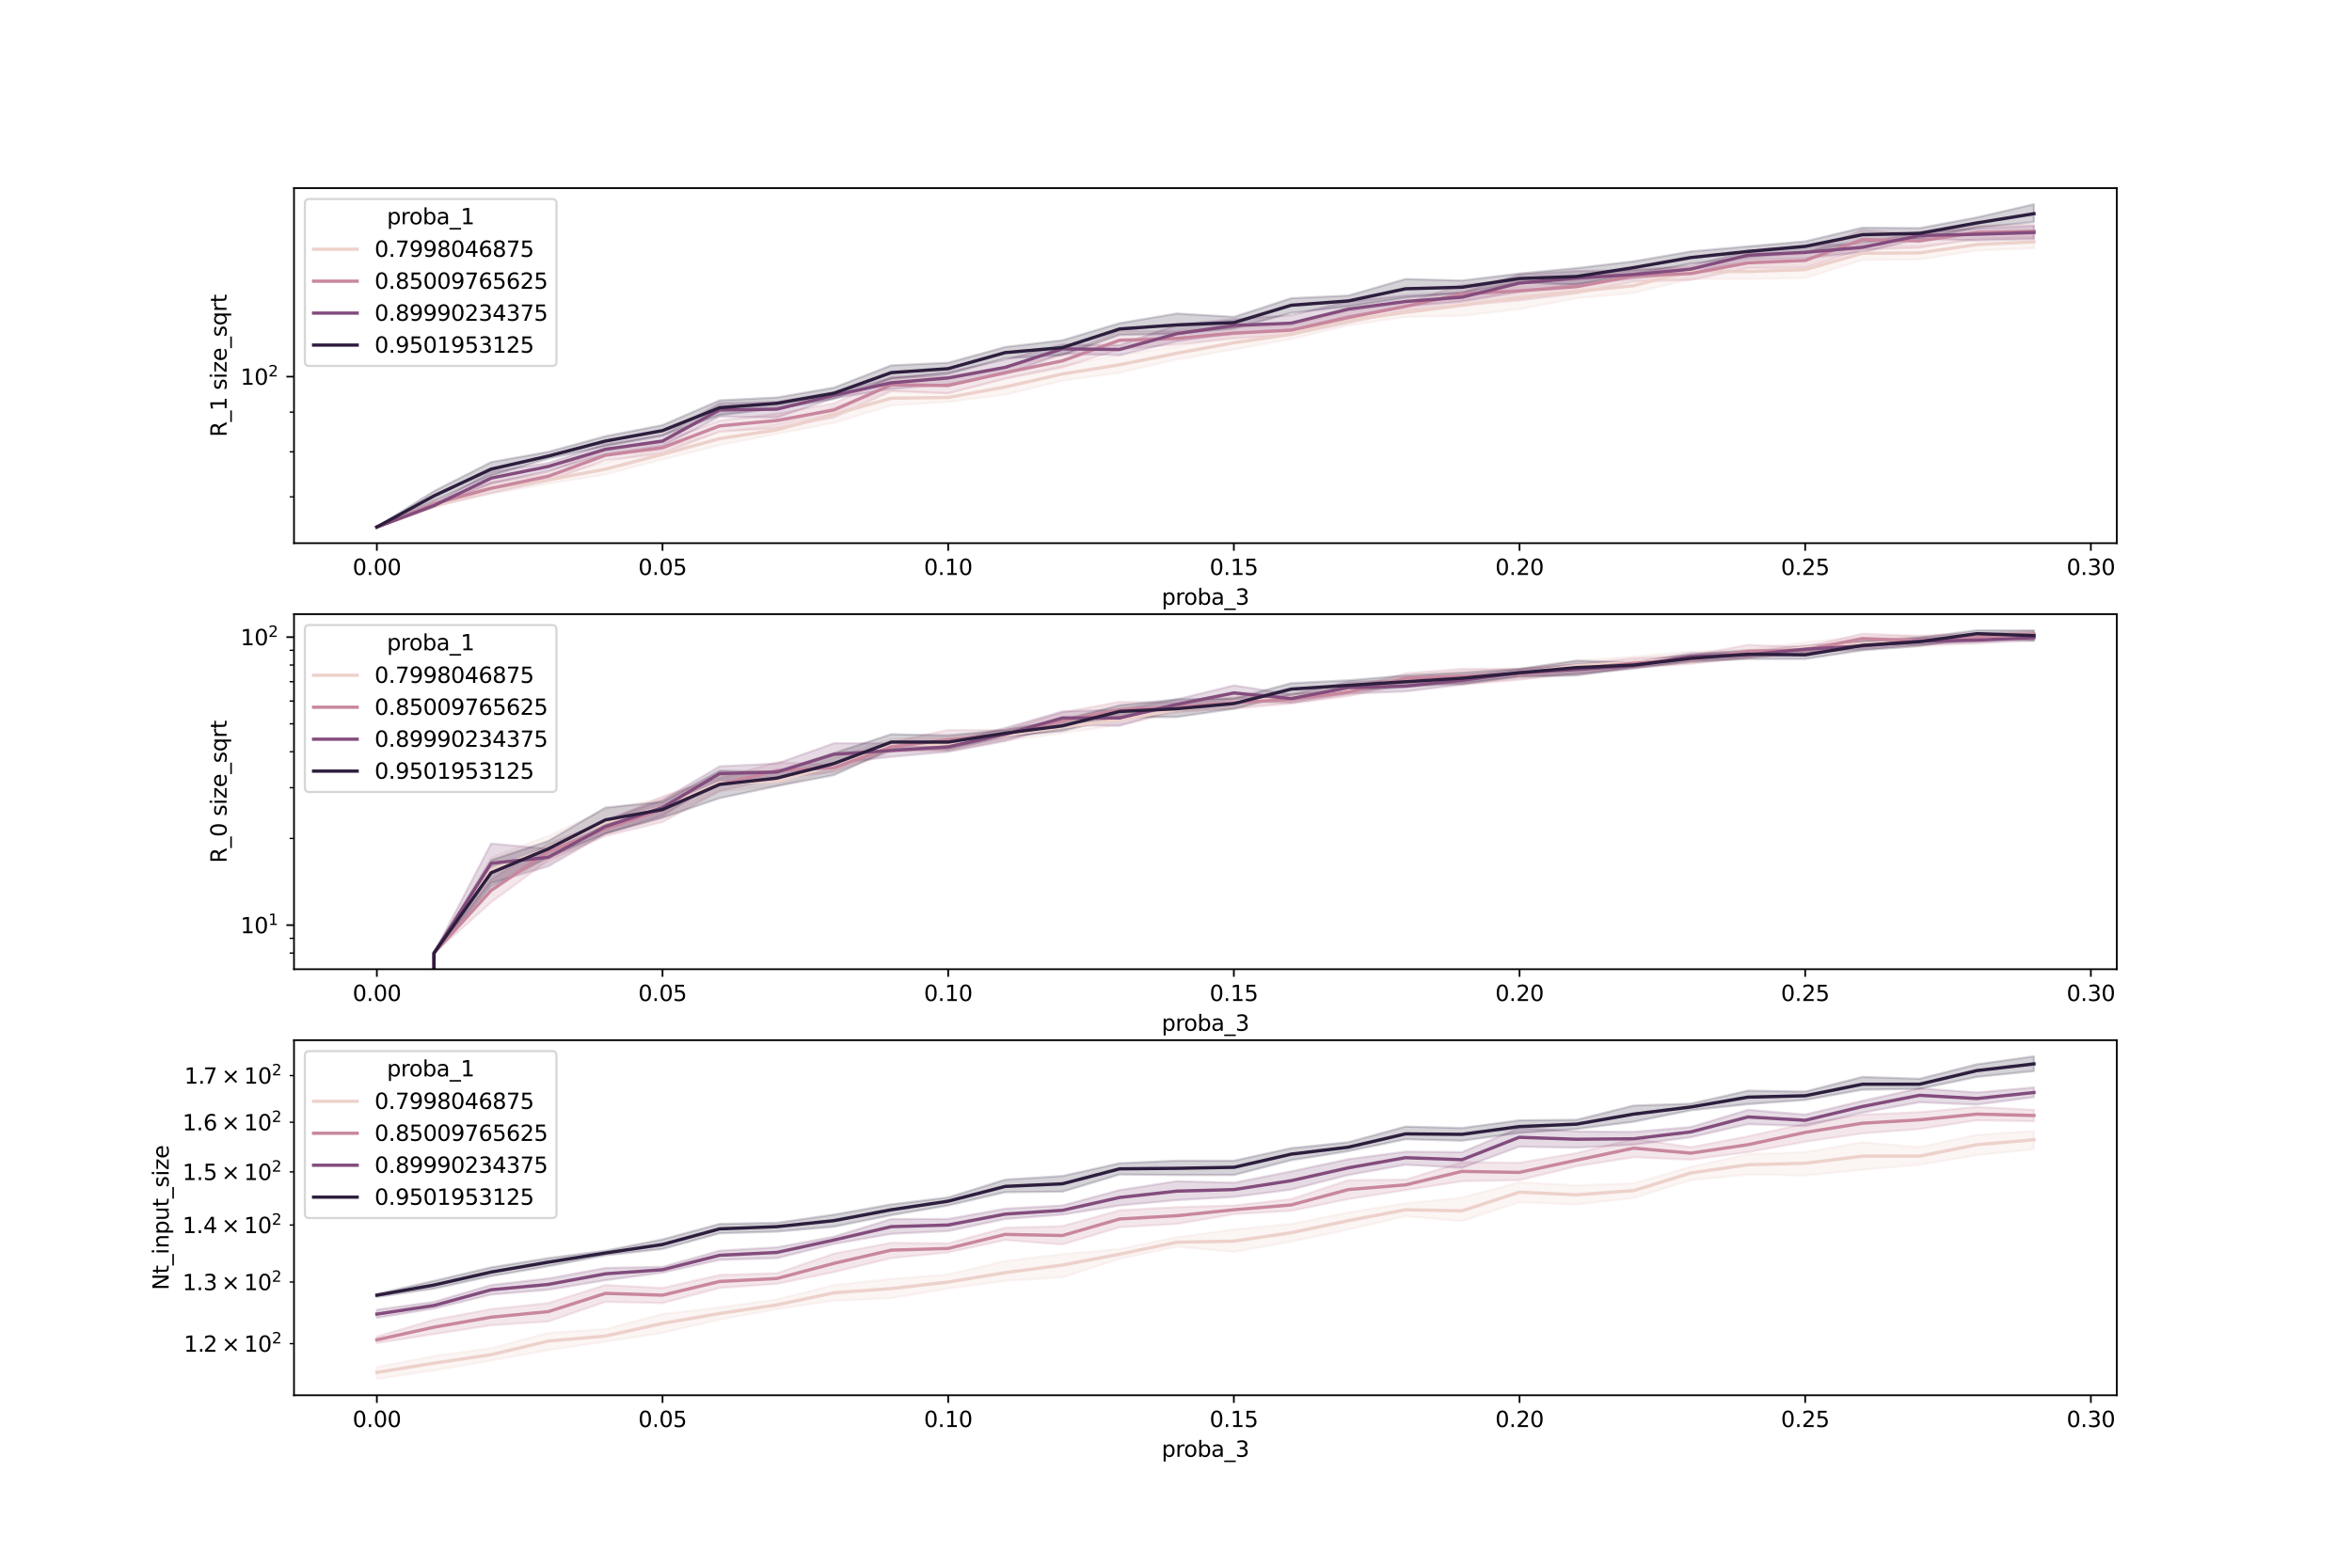 <?xml version="1.0" encoding="utf-8" standalone="no"?>
<!DOCTYPE svg PUBLIC "-//W3C//DTD SVG 1.1//EN"
  "http://www.w3.org/Graphics/SVG/1.1/DTD/svg11.dtd">
<svg xmlns:xlink="http://www.w3.org/1999/xlink" width="1080pt" height="720pt" viewBox="0 0 1080 720" xmlns="http://www.w3.org/2000/svg" version="1.1">
 <defs>
  <style type="text/css">*{stroke-linejoin: round; stroke-linecap: butt}</style>
 </defs>
 <g id="figure_1">
  <g id="patch_1">
   <path d="M 0 720 
L 1080 720 
L 1080 0 
L 0 0 
z
" style="fill: #ffffff"/>
  </g>
  <g id="axes_1">
   <g id="patch_2">
    <path d="M 135 249.459 
L 972 249.459 
L 972 86.4 
L 135 86.4 
z
" style="fill: #ffffff"/>
   </g>
   <g id="PolyCollection_1">
    <defs>
     <path id="mf211c0c998" d="M 173.045 -477.953 
L 173.045 -477.953 
L 199.286 -487.334 
L 225.526 -493.141 
L 251.746 -497.89 
L 278.007 -502.084 
L 304.187 -508.962 
L 330.447 -515.548 
L 356.708 -520.769 
L 382.968 -525.82 
L 409.228 -533.775 
L 435.329 -535.443 
L 461.589 -538.751 
L 487.849 -545.147 
L 514.11 -548.861 
L 540.37 -554.86 
L 566.63 -559.497 
L 592.89 -564.276 
L 619.151 -570.516 
L 645.411 -574.453 
L 671.351 -574.971 
L 697.612 -578.04 
L 723.872 -583.025 
L 750.132 -585.458 
L 776.393 -591.837 
L 802.653 -591.843 
L 828.913 -592.305 
L 855.174 -600.623 
L 881.434 -600.842 
L 907.694 -604.935 
L 933.955 -606.001 
L 933.955 -612.013 
L 933.955 -612.013 
L 907.694 -609.966 
L 881.434 -607.054 
L 855.174 -607.474 
L 828.913 -600.404 
L 802.653 -598.862 
L 776.393 -599.305 
L 750.132 -592.766 
L 723.872 -589.273 
L 697.612 -588.328 
L 671.351 -585.458 
L 645.411 -578.546 
L 619.151 -575.229 
L 592.89 -568.643 
L 566.63 -566.202 
L 540.37 -560.918 
L 514.11 -556.906 
L 487.849 -552.189 
L 461.589 -546.395 
L 435.329 -539.403 
L 409.228 -540.706 
L 382.968 -533.099 
L 356.708 -525.108 
L 330.447 -521.501 
L 304.187 -514.024 
L 278.007 -507.371 
L 251.746 -502.084 
L 225.526 -498.738 
L 199.286 -487.334 
L 173.045 -477.953 
z
" style="stroke: #edd1cb; stroke-opacity: 0.2"/>
    </defs>
    <g clip-path="url(#paef5d2897c)">
     <use xlink:href="#mf211c0c998" x="0" y="720" style="fill: #edd1cb; fill-opacity: 0.2; stroke: #edd1cb; stroke-opacity: 0.2"/>
    </g>
   </g>
   <g id="PolyCollection_2">
    <defs>
     <path id="m78c4f0d952" d="M 173.045 -477.953 
L 173.045 -477.953 
L 199.286 -487.334 
L 225.526 -493.579 
L 251.746 -499.16 
L 278.007 -508.566 
L 304.187 -511.708 
L 330.447 -521.866 
L 356.708 -523.315 
L 382.968 -528.285 
L 409.228 -540.375 
L 435.329 -539.403 
L 461.589 -546.084 
L 487.849 -551.289 
L 514.11 -559.497 
L 540.37 -561.757 
L 566.63 -564.553 
L 592.89 -566.202 
L 619.151 -571.575 
L 645.411 -577.527 
L 671.351 -579.803 
L 697.612 -582.041 
L 723.872 -585.216 
L 750.132 -590.68 
L 776.393 -591.379 
L 802.653 -596.857 
L 828.913 -597.081 
L 855.174 -605.365 
L 881.434 -606.212 
L 907.694 -610.378 
L 933.955 -610.583 
L 933.955 -616.818 
L 933.955 -616.818 
L 907.694 -616.226 
L 881.434 -612.217 
L 855.174 -614.434 
L 828.913 -603.443 
L 802.653 -601.714 
L 776.393 -597.081 
L 750.132 -596.183 
L 723.872 -591.611 
L 697.612 -591.146 
L 671.351 -589.279 
L 645.411 -580.802 
L 619.151 -577.279 
L 592.89 -570.516 
L 566.63 -569.983 
L 540.37 -567.834 
L 514.11 -568.104 
L 487.849 -557.196 
L 461.589 -551.589 
L 435.329 -547.015 
L 409.228 -547.015 
L 382.968 -534.792 
L 356.708 -530.021 
L 330.447 -526.881 
L 304.187 -517.058 
L 278.007 -514.024 
L 251.746 -503.32 
L 225.526 -498.314 
L 199.286 -490.042 
L 173.045 -477.953 
z
" style="stroke: #c8879e; stroke-opacity: 0.2"/>
    </defs>
    <g clip-path="url(#paef5d2897c)">
     <use xlink:href="#m78c4f0d952" x="0" y="720" style="fill: #c8879e; fill-opacity: 0.2; stroke: #c8879e; stroke-opacity: 0.2"/>
    </g>
   </g>
   <g id="PolyCollection_3">
    <defs>
     <path id="m401cef4afc" d="M 173.045 -477.953 
L 173.045 -477.953 
L 199.286 -487.334 
L 225.526 -497.89 
L 251.746 -503.73 
L 278.007 -511.319 
L 304.187 -515.169 
L 330.447 -528.634 
L 356.708 -528.285 
L 382.968 -537.11 
L 409.228 -541.341 
L 435.329 -543.573 
L 461.589 -548.248 
L 487.849 -557.485 
L 514.11 -556.898 
L 540.37 -563.165 
L 566.63 -566.748 
L 592.89 -568.643 
L 619.151 -574.712 
L 645.411 -579.295 
L 671.351 -581.546 
L 697.612 -585.94 
L 723.872 -589.508 
L 750.132 -592.074 
L 776.393 -594.825 
L 802.653 -600.623 
L 828.913 -601.496 
L 855.174 -604.086 
L 881.434 -610.378 
L 907.694 -609.554 
L 933.955 -610.172 
L 933.955 -616.231 
L 933.955 -616.231 
L 907.694 -615.034 
L 881.434 -613.43 
L 855.174 -608.314 
L 828.913 -607.054 
L 802.653 -604.727 
L 776.393 -597.974 
L 750.132 -595.957 
L 723.872 -595.505 
L 697.612 -593.914 
L 671.351 -585.699 
L 645.411 -584.246 
L 619.151 -581.546 
L 592.89 -575.229 
L 566.63 -573.413 
L 540.37 -570.788 
L 514.11 -561.49 
L 487.849 -561.764 
L 461.589 -554.86 
L 435.329 -549.167 
L 409.228 -546.395 
L 382.968 -539.728 
L 356.708 -535.46 
L 330.447 -534.783 
L 304.187 -520.043 
L 278.007 -515.937 
L 251.746 -507.371 
L 225.526 -503.32 
L 199.286 -488.694 
L 173.045 -477.953 
z
" style="stroke: #834c7d; stroke-opacity: 0.2"/>
    </defs>
    <g clip-path="url(#paef5d2897c)">
     <use xlink:href="#m401cef4afc" x="0" y="720" style="fill: #834c7d; fill-opacity: 0.2; stroke: #834c7d; stroke-opacity: 0.2"/>
    </g>
   </g>
   <g id="PolyCollection_4">
    <defs>
     <path id="m652ffea4ed" d="M 173.045 -477.953 
L 173.045 -477.953 
L 199.286 -490.042 
L 225.526 -501.669 
L 251.746 -509.358 
L 278.007 -515.159 
L 304.187 -520.025 
L 330.447 -529.329 
L 356.708 -532.421 
L 382.968 -536.78 
L 409.228 -546.076 
L 435.329 -548.248 
L 461.589 -555.447 
L 487.849 -556.906 
L 514.11 -566.202 
L 540.37 -566.748 
L 566.63 -569.18 
L 592.89 -576.257 
L 619.151 -579.302 
L 645.411 -583.27 
L 671.351 -585.458 
L 697.612 -590.212 
L 723.872 -589.273 
L 750.132 -594.142 
L 776.393 -598.862 
L 802.653 -601.931 
L 828.913 -604.3 
L 855.174 -608.933 
L 881.434 -610.378 
L 907.694 -615.432 
L 933.955 -617.997 
L 933.955 -626.188 
L 933.955 -626.188 
L 907.694 -620.134 
L 881.434 -615.233 
L 855.174 -615.432 
L 828.913 -609.14 
L 802.653 -606.844 
L 776.393 -604.514 
L 750.132 -599.965 
L 723.872 -596.857 
L 697.612 -594.37 
L 671.351 -591.146 
L 645.411 -591.843 
L 619.151 -584.246 
L 592.89 -583.025 
L 566.63 -574.46 
L 540.37 -576.001 
L 514.11 -571.575 
L 487.849 -563.728 
L 461.589 -560.635 
L 435.329 -553.382 
L 409.228 -552.189 
L 382.968 -541.982 
L 356.708 -537.44 
L 330.447 -536.117 
L 304.187 -524.751 
L 278.007 -519.665 
L 251.746 -512.484 
L 225.526 -507.771 
L 199.286 -494.451 
L 173.045 -477.953 
z
" style="stroke: #2d1e3e; stroke-opacity: 0.2"/>
    </defs>
    <g clip-path="url(#paef5d2897c)">
     <use xlink:href="#m652ffea4ed" x="0" y="720" style="fill: #2d1e3e; fill-opacity: 0.2; stroke: #2d1e3e; stroke-opacity: 0.2"/>
    </g>
   </g>
   <g id="matplotlib.axis_1">
    <g id="xtick_1">
     <g id="line2d_1">
      <defs>
       <path id="m317a64e401" d="M 0 0 
L 0 3.5 
" style="stroke: #000000; stroke-width: 0.8"/>
      </defs>
      <g>
       <use xlink:href="#m317a64e401" x="173.045" y="249.459" style="stroke: #000000; stroke-width: 0.8"/>
      </g>
     </g>
     <g id="text_1">
      <!-- 0.00 -->
      <g transform="translate(161.913 264.057) scale(0.1 -0.1)">
       <defs>
        <path id="DejaVuSans-30" d="M 2034 4250 
Q 1547 4250 1301 3770 
Q 1056 3291 1056 2328 
Q 1056 1369 1301 889 
Q 1547 409 2034 409 
Q 2525 409 2770 889 
Q 3016 1369 3016 2328 
Q 3016 3291 2770 3770 
Q 2525 4250 2034 4250 
z
M 2034 4750 
Q 2819 4750 3233 4129 
Q 3647 3509 3647 2328 
Q 3647 1150 3233 529 
Q 2819 -91 2034 -91 
Q 1250 -91 836 529 
Q 422 1150 422 2328 
Q 422 3509 836 4129 
Q 1250 4750 2034 4750 
z
" transform="scale(0.016)"/>
        <path id="DejaVuSans-2e" d="M 684 794 
L 1344 794 
L 1344 0 
L 684 0 
L 684 794 
z
" transform="scale(0.016)"/>
       </defs>
       <use xlink:href="#DejaVuSans-30"/>
       <use xlink:href="#DejaVuSans-2e" x="63.623"/>
       <use xlink:href="#DejaVuSans-30" x="95.41"/>
       <use xlink:href="#DejaVuSans-30" x="159.033"/>
      </g>
     </g>
    </g>
    <g id="xtick_2">
     <g id="line2d_2">
      <g>
       <use xlink:href="#m317a64e401" x="304.219" y="249.459" style="stroke: #000000; stroke-width: 0.8"/>
      </g>
     </g>
     <g id="text_2">
      <!-- 0.05 -->
      <g transform="translate(293.086 264.057) scale(0.1 -0.1)">
       <defs>
        <path id="DejaVuSans-35" d="M 691 4666 
L 3169 4666 
L 3169 4134 
L 1269 4134 
L 1269 2991 
Q 1406 3038 1543 3061 
Q 1681 3084 1819 3084 
Q 2600 3084 3056 2656 
Q 3513 2228 3513 1497 
Q 3513 744 3044 326 
Q 2575 -91 1722 -91 
Q 1428 -91 1123 -41 
Q 819 9 494 109 
L 494 744 
Q 775 591 1075 516 
Q 1375 441 1709 441 
Q 2250 441 2565 725 
Q 2881 1009 2881 1497 
Q 2881 1984 2565 2268 
Q 2250 2553 1709 2553 
Q 1456 2553 1204 2497 
Q 953 2441 691 2322 
L 691 4666 
z
" transform="scale(0.016)"/>
       </defs>
       <use xlink:href="#DejaVuSans-30"/>
       <use xlink:href="#DejaVuSans-2e" x="63.623"/>
       <use xlink:href="#DejaVuSans-30" x="95.41"/>
       <use xlink:href="#DejaVuSans-35" x="159.033"/>
      </g>
     </g>
    </g>
    <g id="xtick_3">
     <g id="line2d_3">
      <g>
       <use xlink:href="#m317a64e401" x="435.393" y="249.459" style="stroke: #000000; stroke-width: 0.8"/>
      </g>
     </g>
     <g id="text_3">
      <!-- 0.10 -->
      <g transform="translate(424.26 264.057) scale(0.1 -0.1)">
       <defs>
        <path id="DejaVuSans-31" d="M 794 531 
L 1825 531 
L 1825 4091 
L 703 3866 
L 703 4441 
L 1819 4666 
L 2450 4666 
L 2450 531 
L 3481 531 
L 3481 0 
L 794 0 
L 794 531 
z
" transform="scale(0.016)"/>
       </defs>
       <use xlink:href="#DejaVuSans-30"/>
       <use xlink:href="#DejaVuSans-2e" x="63.623"/>
       <use xlink:href="#DejaVuSans-31" x="95.41"/>
       <use xlink:href="#DejaVuSans-30" x="159.033"/>
      </g>
     </g>
    </g>
    <g id="xtick_4">
     <g id="line2d_4">
      <g>
       <use xlink:href="#m317a64e401" x="566.566" y="249.459" style="stroke: #000000; stroke-width: 0.8"/>
      </g>
     </g>
     <g id="text_4">
      <!-- 0.15 -->
      <g transform="translate(555.433 264.057) scale(0.1 -0.1)">
       <use xlink:href="#DejaVuSans-30"/>
       <use xlink:href="#DejaVuSans-2e" x="63.623"/>
       <use xlink:href="#DejaVuSans-31" x="95.41"/>
       <use xlink:href="#DejaVuSans-35" x="159.033"/>
      </g>
     </g>
    </g>
    <g id="xtick_5">
     <g id="line2d_5">
      <g>
       <use xlink:href="#m317a64e401" x="697.74" y="249.459" style="stroke: #000000; stroke-width: 0.8"/>
      </g>
     </g>
     <g id="text_5">
      <!-- 0.20 -->
      <g transform="translate(686.607 264.057) scale(0.1 -0.1)">
       <defs>
        <path id="DejaVuSans-32" d="M 1228 531 
L 3431 531 
L 3431 0 
L 469 0 
L 469 531 
Q 828 903 1448 1529 
Q 2069 2156 2228 2338 
Q 2531 2678 2651 2914 
Q 2772 3150 2772 3378 
Q 2772 3750 2511 3984 
Q 2250 4219 1831 4219 
Q 1534 4219 1204 4116 
Q 875 4013 500 3803 
L 500 4441 
Q 881 4594 1212 4672 
Q 1544 4750 1819 4750 
Q 2544 4750 2975 4387 
Q 3406 4025 3406 3419 
Q 3406 3131 3298 2873 
Q 3191 2616 2906 2266 
Q 2828 2175 2409 1742 
Q 1991 1309 1228 531 
z
" transform="scale(0.016)"/>
       </defs>
       <use xlink:href="#DejaVuSans-30"/>
       <use xlink:href="#DejaVuSans-2e" x="63.623"/>
       <use xlink:href="#DejaVuSans-32" x="95.41"/>
       <use xlink:href="#DejaVuSans-30" x="159.033"/>
      </g>
     </g>
    </g>
    <g id="xtick_6">
     <g id="line2d_6">
      <g>
       <use xlink:href="#m317a64e401" x="828.913" y="249.459" style="stroke: #000000; stroke-width: 0.8"/>
      </g>
     </g>
     <g id="text_6">
      <!-- 0.25 -->
      <g transform="translate(817.78 264.057) scale(0.1 -0.1)">
       <use xlink:href="#DejaVuSans-30"/>
       <use xlink:href="#DejaVuSans-2e" x="63.623"/>
       <use xlink:href="#DejaVuSans-32" x="95.41"/>
       <use xlink:href="#DejaVuSans-35" x="159.033"/>
      </g>
     </g>
    </g>
    <g id="xtick_7">
     <g id="line2d_7">
      <g>
       <use xlink:href="#m317a64e401" x="960.087" y="249.459" style="stroke: #000000; stroke-width: 0.8"/>
      </g>
     </g>
     <g id="text_7">
      <!-- 0.30 -->
      <g transform="translate(948.954 264.057) scale(0.1 -0.1)">
       <defs>
        <path id="DejaVuSans-33" d="M 2597 2516 
Q 3050 2419 3304 2112 
Q 3559 1806 3559 1356 
Q 3559 666 3084 287 
Q 2609 -91 1734 -91 
Q 1441 -91 1130 -33 
Q 819 25 488 141 
L 488 750 
Q 750 597 1062 519 
Q 1375 441 1716 441 
Q 2309 441 2620 675 
Q 2931 909 2931 1356 
Q 2931 1769 2642 2001 
Q 2353 2234 1838 2234 
L 1294 2234 
L 1294 2753 
L 1863 2753 
Q 2328 2753 2575 2939 
Q 2822 3125 2822 3475 
Q 2822 3834 2567 4026 
Q 2313 4219 1838 4219 
Q 1578 4219 1281 4162 
Q 984 4106 628 3988 
L 628 4550 
Q 988 4650 1302 4700 
Q 1616 4750 1894 4750 
Q 2613 4750 3031 4423 
Q 3450 4097 3450 3541 
Q 3450 3153 3228 2886 
Q 3006 2619 2597 2516 
z
" transform="scale(0.016)"/>
       </defs>
       <use xlink:href="#DejaVuSans-30"/>
       <use xlink:href="#DejaVuSans-2e" x="63.623"/>
       <use xlink:href="#DejaVuSans-33" x="95.41"/>
       <use xlink:href="#DejaVuSans-30" x="159.033"/>
      </g>
     </g>
    </g>
    <g id="text_8">
     <!-- proba_3 -->
     <g transform="translate(533.404 277.735) scale(0.1 -0.1)">
      <defs>
       <path id="DejaVuSans-70" d="M 1159 525 
L 1159 -1331 
L 581 -1331 
L 581 3500 
L 1159 3500 
L 1159 2969 
Q 1341 3281 1617 3432 
Q 1894 3584 2278 3584 
Q 2916 3584 3314 3078 
Q 3713 2572 3713 1747 
Q 3713 922 3314 415 
Q 2916 -91 2278 -91 
Q 1894 -91 1617 61 
Q 1341 213 1159 525 
z
M 3116 1747 
Q 3116 2381 2855 2742 
Q 2594 3103 2138 3103 
Q 1681 3103 1420 2742 
Q 1159 2381 1159 1747 
Q 1159 1113 1420 752 
Q 1681 391 2138 391 
Q 2594 391 2855 752 
Q 3116 1113 3116 1747 
z
" transform="scale(0.016)"/>
       <path id="DejaVuSans-72" d="M 2631 2963 
Q 2534 3019 2420 3045 
Q 2306 3072 2169 3072 
Q 1681 3072 1420 2755 
Q 1159 2438 1159 1844 
L 1159 0 
L 581 0 
L 581 3500 
L 1159 3500 
L 1159 2956 
Q 1341 3275 1631 3429 
Q 1922 3584 2338 3584 
Q 2397 3584 2469 3576 
Q 2541 3569 2628 3553 
L 2631 2963 
z
" transform="scale(0.016)"/>
       <path id="DejaVuSans-6f" d="M 1959 3097 
Q 1497 3097 1228 2736 
Q 959 2375 959 1747 
Q 959 1119 1226 758 
Q 1494 397 1959 397 
Q 2419 397 2687 759 
Q 2956 1122 2956 1747 
Q 2956 2369 2687 2733 
Q 2419 3097 1959 3097 
z
M 1959 3584 
Q 2709 3584 3137 3096 
Q 3566 2609 3566 1747 
Q 3566 888 3137 398 
Q 2709 -91 1959 -91 
Q 1206 -91 779 398 
Q 353 888 353 1747 
Q 353 2609 779 3096 
Q 1206 3584 1959 3584 
z
" transform="scale(0.016)"/>
       <path id="DejaVuSans-62" d="M 3116 1747 
Q 3116 2381 2855 2742 
Q 2594 3103 2138 3103 
Q 1681 3103 1420 2742 
Q 1159 2381 1159 1747 
Q 1159 1113 1420 752 
Q 1681 391 2138 391 
Q 2594 391 2855 752 
Q 3116 1113 3116 1747 
z
M 1159 2969 
Q 1341 3281 1617 3432 
Q 1894 3584 2278 3584 
Q 2916 3584 3314 3078 
Q 3713 2572 3713 1747 
Q 3713 922 3314 415 
Q 2916 -91 2278 -91 
Q 1894 -91 1617 61 
Q 1341 213 1159 525 
L 1159 0 
L 581 0 
L 581 4863 
L 1159 4863 
L 1159 2969 
z
" transform="scale(0.016)"/>
       <path id="DejaVuSans-61" d="M 2194 1759 
Q 1497 1759 1228 1600 
Q 959 1441 959 1056 
Q 959 750 1161 570 
Q 1363 391 1709 391 
Q 2188 391 2477 730 
Q 2766 1069 2766 1631 
L 2766 1759 
L 2194 1759 
z
M 3341 1997 
L 3341 0 
L 2766 0 
L 2766 531 
Q 2569 213 2275 61 
Q 1981 -91 1556 -91 
Q 1019 -91 701 211 
Q 384 513 384 1019 
Q 384 1609 779 1909 
Q 1175 2209 1959 2209 
L 2766 2209 
L 2766 2266 
Q 2766 2663 2505 2880 
Q 2244 3097 1772 3097 
Q 1472 3097 1187 3025 
Q 903 2953 641 2809 
L 641 3341 
Q 956 3463 1253 3523 
Q 1550 3584 1831 3584 
Q 2591 3584 2966 3190 
Q 3341 2797 3341 1997 
z
" transform="scale(0.016)"/>
       <path id="DejaVuSans-5f" d="M 3263 -1063 
L 3263 -1509 
L -63 -1509 
L -63 -1063 
L 3263 -1063 
z
" transform="scale(0.016)"/>
      </defs>
      <use xlink:href="#DejaVuSans-70"/>
      <use xlink:href="#DejaVuSans-72" x="63.477"/>
      <use xlink:href="#DejaVuSans-6f" x="102.34"/>
      <use xlink:href="#DejaVuSans-62" x="163.521"/>
      <use xlink:href="#DejaVuSans-61" x="226.998"/>
      <use xlink:href="#DejaVuSans-5f" x="288.277"/>
      <use xlink:href="#DejaVuSans-33" x="338.277"/>
     </g>
    </g>
   </g>
   <g id="matplotlib.axis_2">
    <g id="ytick_1">
     <g id="line2d_8">
      <defs>
       <path id="m92fb6f49e3" d="M 0 0 
L -3.5 0 
" style="stroke: #000000; stroke-width: 0.8"/>
      </defs>
      <g>
       <use xlink:href="#m92fb6f49e3" x="135" y="172.985" style="stroke: #000000; stroke-width: 0.8"/>
      </g>
     </g>
     <g id="text_9">
      <!-- $\mathdefault{10^{2}}$ -->
      <g transform="translate(110.4 176.784) scale(0.1 -0.1)">
       <use xlink:href="#DejaVuSans-31" transform="translate(0 0.766)"/>
       <use xlink:href="#DejaVuSans-30" transform="translate(63.623 0.766)"/>
       <use xlink:href="#DejaVuSans-32" transform="translate(128.203 39.047) scale(0.7)"/>
      </g>
     </g>
    </g>
    <g id="ytick_2">
     <g id="line2d_9">
      <defs>
       <path id="m784c034e1f" d="M 0 0 
L -2 0 
" style="stroke: #000000; stroke-width: 0.6"/>
      </defs>
      <g>
       <use xlink:href="#m784c034e1f" x="135" y="228.18" style="stroke: #000000; stroke-width: 0.6"/>
      </g>
     </g>
    </g>
    <g id="ytick_3">
     <g id="line2d_10">
      <g>
       <use xlink:href="#m784c034e1f" x="135" y="207.516" style="stroke: #000000; stroke-width: 0.6"/>
      </g>
     </g>
    </g>
    <g id="ytick_4">
     <g id="line2d_11">
      <g>
       <use xlink:href="#m784c034e1f" x="135" y="189.289" style="stroke: #000000; stroke-width: 0.6"/>
      </g>
     </g>
    </g>
    <g id="text_10">
     <!-- R_1 size_sqrt -->
     <g transform="translate(104.042 200.663) rotate(-90) scale(0.1 -0.1)">
      <defs>
       <path id="DejaVuSans-52" d="M 2841 2188 
Q 3044 2119 3236 1894 
Q 3428 1669 3622 1275 
L 4263 0 
L 3584 0 
L 2988 1197 
Q 2756 1666 2539 1819 
Q 2322 1972 1947 1972 
L 1259 1972 
L 1259 0 
L 628 0 
L 628 4666 
L 2053 4666 
Q 2853 4666 3247 4331 
Q 3641 3997 3641 3322 
Q 3641 2881 3436 2590 
Q 3231 2300 2841 2188 
z
M 1259 4147 
L 1259 2491 
L 2053 2491 
Q 2509 2491 2742 2702 
Q 2975 2913 2975 3322 
Q 2975 3731 2742 3939 
Q 2509 4147 2053 4147 
L 1259 4147 
z
" transform="scale(0.016)"/>
       <path id="DejaVuSans-20" transform="scale(0.016)"/>
       <path id="DejaVuSans-73" d="M 2834 3397 
L 2834 2853 
Q 2591 2978 2328 3040 
Q 2066 3103 1784 3103 
Q 1356 3103 1142 2972 
Q 928 2841 928 2578 
Q 928 2378 1081 2264 
Q 1234 2150 1697 2047 
L 1894 2003 
Q 2506 1872 2764 1633 
Q 3022 1394 3022 966 
Q 3022 478 2636 193 
Q 2250 -91 1575 -91 
Q 1294 -91 989 -36 
Q 684 19 347 128 
L 347 722 
Q 666 556 975 473 
Q 1284 391 1588 391 
Q 1994 391 2212 530 
Q 2431 669 2431 922 
Q 2431 1156 2273 1281 
Q 2116 1406 1581 1522 
L 1381 1569 
Q 847 1681 609 1914 
Q 372 2147 372 2553 
Q 372 3047 722 3315 
Q 1072 3584 1716 3584 
Q 2034 3584 2315 3537 
Q 2597 3491 2834 3397 
z
" transform="scale(0.016)"/>
       <path id="DejaVuSans-69" d="M 603 3500 
L 1178 3500 
L 1178 0 
L 603 0 
L 603 3500 
z
M 603 4863 
L 1178 4863 
L 1178 4134 
L 603 4134 
L 603 4863 
z
" transform="scale(0.016)"/>
       <path id="DejaVuSans-7a" d="M 353 3500 
L 3084 3500 
L 3084 2975 
L 922 459 
L 3084 459 
L 3084 0 
L 275 0 
L 275 525 
L 2438 3041 
L 353 3041 
L 353 3500 
z
" transform="scale(0.016)"/>
       <path id="DejaVuSans-65" d="M 3597 1894 
L 3597 1613 
L 953 1613 
Q 991 1019 1311 708 
Q 1631 397 2203 397 
Q 2534 397 2845 478 
Q 3156 559 3463 722 
L 3463 178 
Q 3153 47 2828 -22 
Q 2503 -91 2169 -91 
Q 1331 -91 842 396 
Q 353 884 353 1716 
Q 353 2575 817 3079 
Q 1281 3584 2069 3584 
Q 2775 3584 3186 3129 
Q 3597 2675 3597 1894 
z
M 3022 2063 
Q 3016 2534 2758 2815 
Q 2500 3097 2075 3097 
Q 1594 3097 1305 2825 
Q 1016 2553 972 2059 
L 3022 2063 
z
" transform="scale(0.016)"/>
       <path id="DejaVuSans-71" d="M 947 1747 
Q 947 1113 1208 752 
Q 1469 391 1925 391 
Q 2381 391 2643 752 
Q 2906 1113 2906 1747 
Q 2906 2381 2643 2742 
Q 2381 3103 1925 3103 
Q 1469 3103 1208 2742 
Q 947 2381 947 1747 
z
M 2906 525 
Q 2725 213 2448 61 
Q 2172 -91 1784 -91 
Q 1150 -91 751 415 
Q 353 922 353 1747 
Q 353 2572 751 3078 
Q 1150 3584 1784 3584 
Q 2172 3584 2448 3432 
Q 2725 3281 2906 2969 
L 2906 3500 
L 3481 3500 
L 3481 -1331 
L 2906 -1331 
L 2906 525 
z
" transform="scale(0.016)"/>
       <path id="DejaVuSans-74" d="M 1172 4494 
L 1172 3500 
L 2356 3500 
L 2356 3053 
L 1172 3053 
L 1172 1153 
Q 1172 725 1289 603 
Q 1406 481 1766 481 
L 2356 481 
L 2356 0 
L 1766 0 
Q 1100 0 847 248 
Q 594 497 594 1153 
L 594 3053 
L 172 3053 
L 172 3500 
L 594 3500 
L 594 4494 
L 1172 4494 
z
" transform="scale(0.016)"/>
      </defs>
      <use xlink:href="#DejaVuSans-52"/>
      <use xlink:href="#DejaVuSans-5f" x="69.482"/>
      <use xlink:href="#DejaVuSans-31" x="119.482"/>
      <use xlink:href="#DejaVuSans-20" x="183.105"/>
      <use xlink:href="#DejaVuSans-73" x="214.893"/>
      <use xlink:href="#DejaVuSans-69" x="266.992"/>
      <use xlink:href="#DejaVuSans-7a" x="294.775"/>
      <use xlink:href="#DejaVuSans-65" x="347.266"/>
      <use xlink:href="#DejaVuSans-5f" x="408.789"/>
      <use xlink:href="#DejaVuSans-73" x="458.789"/>
      <use xlink:href="#DejaVuSans-71" x="510.889"/>
      <use xlink:href="#DejaVuSans-72" x="574.365"/>
      <use xlink:href="#DejaVuSans-74" x="615.479"/>
     </g>
    </g>
   </g>
   <g id="line2d_12">
    <path d="M 173.045 242.047 
L 199.286 232.666 
L 225.526 224.251 
L 251.746 220.419 
L 278.007 215.454 
L 304.187 208.681 
L 330.447 201.447 
L 356.708 197.408 
L 382.968 190.324 
L 409.228 182.89 
L 435.329 182.56 
L 461.589 177.698 
L 487.849 171.752 
L 514.11 167.512 
L 540.37 162.226 
L 566.63 157.394 
L 592.89 153.525 
L 619.151 147.11 
L 645.411 143.487 
L 671.351 140.197 
L 697.612 136.73 
L 723.872 133.82 
L 750.132 131.199 
L 776.393 124.495 
L 802.653 124.721 
L 828.913 123.817 
L 855.174 116.342 
L 881.434 116.128 
L 907.694 112.317 
L 933.955 111.067 
" clip-path="url(#paef5d2897c)" style="fill: none; stroke: #edd1cb; stroke-width: 1.5; stroke-linecap: square"/>
   </g>
   <g id="line2d_13">
    <path d="M 173.045 242.047 
L 199.286 231.306 
L 225.526 224.251 
L 251.746 218.746 
L 278.007 209.071 
L 304.187 205.594 
L 330.447 195.606 
L 356.708 193.119 
L 382.968 188.261 
L 409.228 176.744 
L 435.329 177.062 
L 461.589 171.139 
L 487.849 165.73 
L 514.11 156.279 
L 540.37 155.447 
L 566.63 152.98 
L 592.89 151.626 
L 619.151 145.806 
L 645.411 140.698 
L 671.351 135.026 
L 697.612 133.579 
L 723.872 131.672 
L 750.132 126.774 
L 776.393 125.63 
L 802.653 120.695 
L 828.913 119.596 
L 855.174 110.034 
L 881.434 110.653 
L 907.694 106.771 
L 933.955 106.167 
" clip-path="url(#paef5d2897c)" style="fill: none; stroke: #c8879e; stroke-width: 1.5; stroke-linecap: square"/>
   </g>
   <g id="line2d_14">
    <path d="M 173.045 242.047 
L 199.286 232.211 
L 225.526 219.58 
L 251.746 214.237 
L 278.007 206.36 
L 304.187 202.567 
L 330.447 188.261 
L 356.708 187.92 
L 382.968 181.575 
L 409.228 175.796 
L 435.329 173.605 
L 461.589 168.711 
L 487.849 160.218 
L 514.11 160.503 
L 540.37 153.252 
L 566.63 149.484 
L 592.89 148.425 
L 619.151 141.96 
L 645.411 138.454 
L 671.351 136.486 
L 697.612 130.022 
L 723.872 127.695 
L 750.132 126.086 
L 776.393 123.592 
L 802.653 117.203 
L 828.913 115.914 
L 855.174 113.577 
L 881.434 108.19 
L 907.694 107.581 
L 933.955 106.771 
" clip-path="url(#paef5d2897c)" style="fill: none; stroke: #834c7d; stroke-width: 1.5; stroke-linecap: square"/>
   </g>
   <g id="line2d_15">
    <path d="M 173.045 242.047 
L 199.286 227.738 
L 225.526 215.454 
L 251.746 209.463 
L 278.007 202.567 
L 304.187 197.771 
L 330.447 187.24 
L 356.708 185.217 
L 382.968 180.597 
L 409.228 171.139 
L 435.329 169.315 
L 461.589 161.937 
L 487.849 159.649 
L 514.11 151.088 
L 540.37 149.219 
L 566.63 148.161 
L 592.89 140.197 
L 619.151 138.206 
L 645.411 132.623 
L 671.351 131.909 
L 697.612 127.926 
L 723.872 127.003 
L 750.132 122.919 
L 776.393 118.286 
L 802.653 115.486 
L 828.913 113.156 
L 855.174 107.783 
L 881.434 107.175 
L 907.694 102.395 
L 933.955 98.139 
" clip-path="url(#paef5d2897c)" style="fill: none; stroke: #2d1e3e; stroke-width: 1.5; stroke-linecap: square"/>
   </g>
   <g id="line2d_16"/>
   <g id="line2d_17"/>
   <g id="line2d_18"/>
   <g id="line2d_19"/>
   <g id="patch_3">
    <path d="M 135 249.459 
L 135 86.4 
" style="fill: none; stroke: #000000; stroke-width: 0.8; stroke-linejoin: miter; stroke-linecap: square"/>
   </g>
   <g id="patch_4">
    <path d="M 972 249.459 
L 972 86.4 
" style="fill: none; stroke: #000000; stroke-width: 0.8; stroke-linejoin: miter; stroke-linecap: square"/>
   </g>
   <g id="patch_5">
    <path d="M 135 249.459 
L 972 249.459 
" style="fill: none; stroke: #000000; stroke-width: 0.8; stroke-linejoin: miter; stroke-linecap: square"/>
   </g>
   <g id="patch_6">
    <path d="M 135 86.4 
L 972 86.4 
" style="fill: none; stroke: #000000; stroke-width: 0.8; stroke-linejoin: miter; stroke-linecap: square"/>
   </g>
   <g id="legend_1">
    <g id="patch_7">
     <path d="M 142 168.069 
L 253.528 168.069 
Q 255.528 168.069 255.528 166.069 
L 255.528 93.4 
Q 255.528 91.4 253.528 91.4 
L 142 91.4 
Q 140 91.4 140 93.4 
L 140 166.069 
Q 140 168.069 142 168.069 
z
" style="fill: #ffffff; opacity: 0.8; stroke: #cccccc; stroke-linejoin: miter"/>
    </g>
    <g id="text_11">
     <!-- proba_1 -->
     <g transform="translate(177.668 102.998) scale(0.1 -0.1)">
      <use xlink:href="#DejaVuSans-70"/>
      <use xlink:href="#DejaVuSans-72" x="63.477"/>
      <use xlink:href="#DejaVuSans-6f" x="102.34"/>
      <use xlink:href="#DejaVuSans-62" x="163.521"/>
      <use xlink:href="#DejaVuSans-61" x="226.998"/>
      <use xlink:href="#DejaVuSans-5f" x="288.277"/>
      <use xlink:href="#DejaVuSans-31" x="338.277"/>
     </g>
    </g>
    <g id="line2d_20">
     <path d="M 144 114.455 
L 154 114.455 
L 164 114.455 
" style="fill: none; stroke: #edd1cb; stroke-width: 1.5; stroke-linecap: square"/>
    </g>
    <g id="text_12">
     <!-- 0.7998046875 -->
     <g transform="translate(172 117.955) scale(0.1 -0.1)">
      <defs>
       <path id="DejaVuSans-37" d="M 525 4666 
L 3525 4666 
L 3525 4397 
L 1831 0 
L 1172 0 
L 2766 4134 
L 525 4134 
L 525 4666 
z
" transform="scale(0.016)"/>
       <path id="DejaVuSans-39" d="M 703 97 
L 703 672 
Q 941 559 1184 500 
Q 1428 441 1663 441 
Q 2288 441 2617 861 
Q 2947 1281 2994 2138 
Q 2813 1869 2534 1725 
Q 2256 1581 1919 1581 
Q 1219 1581 811 2004 
Q 403 2428 403 3163 
Q 403 3881 828 4315 
Q 1253 4750 1959 4750 
Q 2769 4750 3195 4129 
Q 3622 3509 3622 2328 
Q 3622 1225 3098 567 
Q 2575 -91 1691 -91 
Q 1453 -91 1209 -44 
Q 966 3 703 97 
z
M 1959 2075 
Q 2384 2075 2632 2365 
Q 2881 2656 2881 3163 
Q 2881 3666 2632 3958 
Q 2384 4250 1959 4250 
Q 1534 4250 1286 3958 
Q 1038 3666 1038 3163 
Q 1038 2656 1286 2365 
Q 1534 2075 1959 2075 
z
" transform="scale(0.016)"/>
       <path id="DejaVuSans-38" d="M 2034 2216 
Q 1584 2216 1326 1975 
Q 1069 1734 1069 1313 
Q 1069 891 1326 650 
Q 1584 409 2034 409 
Q 2484 409 2743 651 
Q 3003 894 3003 1313 
Q 3003 1734 2745 1975 
Q 2488 2216 2034 2216 
z
M 1403 2484 
Q 997 2584 770 2862 
Q 544 3141 544 3541 
Q 544 4100 942 4425 
Q 1341 4750 2034 4750 
Q 2731 4750 3128 4425 
Q 3525 4100 3525 3541 
Q 3525 3141 3298 2862 
Q 3072 2584 2669 2484 
Q 3125 2378 3379 2068 
Q 3634 1759 3634 1313 
Q 3634 634 3220 271 
Q 2806 -91 2034 -91 
Q 1263 -91 848 271 
Q 434 634 434 1313 
Q 434 1759 690 2068 
Q 947 2378 1403 2484 
z
M 1172 3481 
Q 1172 3119 1398 2916 
Q 1625 2713 2034 2713 
Q 2441 2713 2670 2916 
Q 2900 3119 2900 3481 
Q 2900 3844 2670 4047 
Q 2441 4250 2034 4250 
Q 1625 4250 1398 4047 
Q 1172 3844 1172 3481 
z
" transform="scale(0.016)"/>
       <path id="DejaVuSans-34" d="M 2419 4116 
L 825 1625 
L 2419 1625 
L 2419 4116 
z
M 2253 4666 
L 3047 4666 
L 3047 1625 
L 3713 1625 
L 3713 1100 
L 3047 1100 
L 3047 0 
L 2419 0 
L 2419 1100 
L 313 1100 
L 313 1709 
L 2253 4666 
z
" transform="scale(0.016)"/>
       <path id="DejaVuSans-36" d="M 2113 2584 
Q 1688 2584 1439 2293 
Q 1191 2003 1191 1497 
Q 1191 994 1439 701 
Q 1688 409 2113 409 
Q 2538 409 2786 701 
Q 3034 994 3034 1497 
Q 3034 2003 2786 2293 
Q 2538 2584 2113 2584 
z
M 3366 4563 
L 3366 3988 
Q 3128 4100 2886 4159 
Q 2644 4219 2406 4219 
Q 1781 4219 1451 3797 
Q 1122 3375 1075 2522 
Q 1259 2794 1537 2939 
Q 1816 3084 2150 3084 
Q 2853 3084 3261 2657 
Q 3669 2231 3669 1497 
Q 3669 778 3244 343 
Q 2819 -91 2113 -91 
Q 1303 -91 875 529 
Q 447 1150 447 2328 
Q 447 3434 972 4092 
Q 1497 4750 2381 4750 
Q 2619 4750 2861 4703 
Q 3103 4656 3366 4563 
z
" transform="scale(0.016)"/>
      </defs>
      <use xlink:href="#DejaVuSans-30"/>
      <use xlink:href="#DejaVuSans-2e" x="63.623"/>
      <use xlink:href="#DejaVuSans-37" x="95.41"/>
      <use xlink:href="#DejaVuSans-39" x="159.033"/>
      <use xlink:href="#DejaVuSans-39" x="222.656"/>
      <use xlink:href="#DejaVuSans-38" x="286.279"/>
      <use xlink:href="#DejaVuSans-30" x="349.902"/>
      <use xlink:href="#DejaVuSans-34" x="413.525"/>
      <use xlink:href="#DejaVuSans-36" x="477.148"/>
      <use xlink:href="#DejaVuSans-38" x="540.771"/>
      <use xlink:href="#DejaVuSans-37" x="604.395"/>
      <use xlink:href="#DejaVuSans-35" x="668.018"/>
     </g>
    </g>
    <g id="line2d_21">
     <path d="M 144 129.133 
L 154 129.133 
L 164 129.133 
" style="fill: none; stroke: #c8879e; stroke-width: 1.5; stroke-linecap: square"/>
    </g>
    <g id="text_13">
     <!-- 0.85009765625 -->
     <g transform="translate(172 132.633) scale(0.1 -0.1)">
      <use xlink:href="#DejaVuSans-30"/>
      <use xlink:href="#DejaVuSans-2e" x="63.623"/>
      <use xlink:href="#DejaVuSans-38" x="95.41"/>
      <use xlink:href="#DejaVuSans-35" x="159.033"/>
      <use xlink:href="#DejaVuSans-30" x="222.656"/>
      <use xlink:href="#DejaVuSans-30" x="286.279"/>
      <use xlink:href="#DejaVuSans-39" x="349.902"/>
      <use xlink:href="#DejaVuSans-37" x="413.525"/>
      <use xlink:href="#DejaVuSans-36" x="477.148"/>
      <use xlink:href="#DejaVuSans-35" x="540.771"/>
      <use xlink:href="#DejaVuSans-36" x="604.395"/>
      <use xlink:href="#DejaVuSans-32" x="668.018"/>
      <use xlink:href="#DejaVuSans-35" x="731.641"/>
     </g>
    </g>
    <g id="line2d_22">
     <path d="M 144 143.811 
L 154 143.811 
L 164 143.811 
" style="fill: none; stroke: #834c7d; stroke-width: 1.5; stroke-linecap: square"/>
    </g>
    <g id="text_14">
     <!-- 0.89990234375 -->
     <g transform="translate(172 147.311) scale(0.1 -0.1)">
      <use xlink:href="#DejaVuSans-30"/>
      <use xlink:href="#DejaVuSans-2e" x="63.623"/>
      <use xlink:href="#DejaVuSans-38" x="95.41"/>
      <use xlink:href="#DejaVuSans-39" x="159.033"/>
      <use xlink:href="#DejaVuSans-39" x="222.656"/>
      <use xlink:href="#DejaVuSans-39" x="286.279"/>
      <use xlink:href="#DejaVuSans-30" x="349.902"/>
      <use xlink:href="#DejaVuSans-32" x="413.525"/>
      <use xlink:href="#DejaVuSans-33" x="477.148"/>
      <use xlink:href="#DejaVuSans-34" x="540.771"/>
      <use xlink:href="#DejaVuSans-33" x="604.395"/>
      <use xlink:href="#DejaVuSans-37" x="668.018"/>
      <use xlink:href="#DejaVuSans-35" x="731.641"/>
     </g>
    </g>
    <g id="line2d_23">
     <path d="M 144 158.489 
L 154 158.489 
L 164 158.489 
" style="fill: none; stroke: #2d1e3e; stroke-width: 1.5; stroke-linecap: square"/>
    </g>
    <g id="text_15">
     <!-- 0.9501953125 -->
     <g transform="translate(172 161.989) scale(0.1 -0.1)">
      <use xlink:href="#DejaVuSans-30"/>
      <use xlink:href="#DejaVuSans-2e" x="63.623"/>
      <use xlink:href="#DejaVuSans-39" x="95.41"/>
      <use xlink:href="#DejaVuSans-35" x="159.033"/>
      <use xlink:href="#DejaVuSans-30" x="222.656"/>
      <use xlink:href="#DejaVuSans-31" x="286.279"/>
      <use xlink:href="#DejaVuSans-39" x="349.902"/>
      <use xlink:href="#DejaVuSans-35" x="413.525"/>
      <use xlink:href="#DejaVuSans-33" x="477.148"/>
      <use xlink:href="#DejaVuSans-31" x="540.771"/>
      <use xlink:href="#DejaVuSans-32" x="604.395"/>
      <use xlink:href="#DejaVuSans-35" x="668.018"/>
     </g>
    </g>
   </g>
  </g>
  <g id="axes_2">
   <g id="patch_8">
    <path d="M 135 445.129 
L 972 445.129 
L 972 282.071 
L 135 282.071 
z
" style="fill: #ffffff"/>
   </g>
   <g id="PolyCollection_5">
    <path d="M 173.045 132842.336 
L 173.045 132842.336 
L 199.286 437.718 
L 225.526 405.567 
L 251.746 396.477 
L 278.007 382.823 
L 304.187 375.567 
L 330.447 363.335 
L 356.708 361.04 
L 382.968 353.919 
L 409.228 344.117 
L 435.329 345.254 
L 461.589 340.303 
L 487.849 336.727 
L 514.11 332.896 
L 540.37 327.589 
L 566.63 324.706 
L 592.89 322.731 
L 619.151 318.975 
L 645.411 313.104 
L 671.351 314.097 
L 697.612 312.127 
L 723.872 308.683 
L 750.132 306.887 
L 776.393 304.577 
L 802.653 302.357 
L 828.913 299.696 
L 855.174 298.411 
L 881.434 296.906 
L 907.694 295.681 
L 933.955 293.074 
L 933.955 289.914 
L 933.955 289.914 
L 907.694 291.25 
L 881.434 291.701 
L 855.174 292.383 
L 828.913 294.958 
L 802.653 298.411 
L 776.393 299.179 
L 750.132 301.545 
L 723.872 303.456 
L 697.612 307.182 
L 671.351 308.078 
L 645.411 310.851 
L 619.151 314.097 
L 592.89 318.252 
L 566.63 319.707 
L 540.37 323.908 
L 514.11 328.44 
L 487.849 330.625 
L 461.589 335.261 
L 435.329 338.743 
L 409.228 339.259 
L 382.968 348.201 
L 356.708 356.655 
L 330.447 355.959 
L 304.187 366.572 
L 278.007 371.799 
L 251.746 383.938 
L 225.526 393.741 
L 199.286 437.718 
L 173.045 132842.336 
z
" clip-path="url(#p9f8ea27bd8)" style="fill: #edd1cb; fill-opacity: 0.2; stroke: #edd1cb; stroke-opacity: 0.2"/>
   </g>
   <g id="PolyCollection_6">
    <path d="M 173.045 132842.336 
L 173.045 132842.336 
L 199.286 437.718 
L 225.526 414.423 
L 251.746 395.093 
L 278.007 383.938 
L 304.187 377.548 
L 330.447 363.335 
L 356.708 357.36 
L 382.968 354.591 
L 409.228 345.254 
L 435.329 344.683 
L 461.589 339.259 
L 487.849 334.78 
L 514.11 329.741 
L 540.37 326.75 
L 566.63 325.515 
L 592.89 323.121 
L 619.151 319.707 
L 645.411 314.097 
L 671.351 314.432 
L 697.612 312.127 
L 723.872 309.294 
L 750.132 306.593 
L 776.393 304.861 
L 802.653 301.815 
L 828.913 299.957 
L 855.174 295.681 
L 881.434 296.419 
L 907.694 294.008 
L 933.955 292.613 
L 933.955 289.919 
L 933.955 289.919 
L 907.694 291.026 
L 881.434 292.155 
L 855.174 291.021 
L 828.913 297.154 
L 802.653 296.168 
L 776.393 301.011 
L 750.132 302.357 
L 723.872 305.146 
L 697.612 307.175 
L 671.351 307.175 
L 645.411 309.294 
L 619.151 316.137 
L 592.89 319.707 
L 566.63 320.439 
L 540.37 322.731 
L 514.11 322.335 
L 487.849 327.168 
L 461.589 335.261 
L 435.329 335.261 
L 409.228 340.833 
L 382.968 351.307 
L 356.708 350.045 
L 330.447 357.36 
L 304.187 365.746 
L 278.007 377.548 
L 251.746 387.421 
L 225.526 403.949 
L 199.286 437.718 
L 173.045 132842.336 
z
" clip-path="url(#p9f8ea27bd8)" style="fill: #c8879e; fill-opacity: 0.2; stroke: #c8879e; stroke-opacity: 0.2"/>
   </g>
   <g id="PolyCollection_7">
    <path d="M 173.045 132842.336 
L 173.045 132842.336 
L 199.286 437.718 
L 225.526 405.567 
L 251.746 397.896 
L 278.007 382.823 
L 304.187 374.602 
L 330.447 358.797 
L 356.708 358.797 
L 382.968 350.673 
L 409.228 347.6 
L 435.329 345.254 
L 461.589 340.303 
L 487.849 332.896 
L 514.11 333.361 
L 540.37 325.924 
L 566.63 321.96 
L 592.89 322.731 
L 619.151 318.612 
L 645.411 317.539 
L 671.351 314.432 
L 697.612 310.536 
L 723.872 309.602 
L 750.132 307.182 
L 776.393 303.456 
L 802.653 302.085 
L 828.913 299.696 
L 855.174 298.157 
L 881.434 295.924 
L 907.694 295.198 
L 933.955 294.244 
L 933.955 291.25 
L 933.955 291.25 
L 907.694 292.843 
L 881.434 292.843 
L 855.174 295.198 
L 828.913 296.413 
L 802.653 299.437 
L 776.393 299.957 
L 750.132 304.295 
L 723.872 305.146 
L 697.612 307.479 
L 671.351 310.536 
L 645.411 312.451 
L 619.151 313.104 
L 592.89 318.975 
L 566.63 314.769 
L 540.37 321.199 
L 514.11 325.924 
L 487.849 326.75 
L 461.589 334.303 
L 435.329 340.833 
L 409.228 341.367 
L 382.968 341.367 
L 356.708 350.673 
L 330.447 351.949 
L 304.187 367.411 
L 278.007 376.549 
L 251.746 389.866 
L 225.526 387.421 
L 199.286 437.718 
L 173.045 132842.336 
z
" clip-path="url(#p9f8ea27bd8)" style="fill: #834c7d; fill-opacity: 0.2; stroke: #834c7d; stroke-opacity: 0.2"/>
   </g>
   <g id="PolyCollection_8">
    <path d="M 173.045 132842.336 
L 173.045 132842.336 
L 199.286 437.718 
L 225.526 407.233 
L 251.746 393.741 
L 278.007 382.823 
L 304.187 375.567 
L 330.447 366.572 
L 356.708 361.021 
L 382.968 355.959 
L 409.228 344.117 
L 435.329 344.117 
L 461.589 338.233 
L 487.849 335.745 
L 514.11 329.304 
L 540.37 329.304 
L 566.63 325.515 
L 592.89 318.975 
L 619.151 317.539 
L 645.411 315.449 
L 671.351 313.764 
L 697.612 310.851 
L 723.872 310.223 
L 750.132 306.593 
L 776.393 304.014 
L 802.653 302.629 
L 828.913 302.629 
L 855.174 298.666 
L 881.434 296.659 
L 907.694 292.843 
L 933.955 294.244 
L 933.955 289.482 
L 933.955 289.482 
L 907.694 289.482 
L 881.434 292.843 
L 855.174 294.244 
L 828.913 298.666 
L 802.653 298.666 
L 776.393 300.746 
L 750.132 304.295 
L 723.872 303.449 
L 697.612 307.182 
L 671.351 308.987 
L 645.411 310.223 
L 619.151 312.451 
L 592.89 313.764 
L 566.63 320.822 
L 540.37 321.19 
L 514.11 323.908 
L 487.849 330.625 
L 461.589 335.261 
L 435.329 337.727 
L 409.228 337.225 
L 382.968 345.832 
L 356.708 354.591 
L 330.447 353.919 
L 304.187 368.262 
L 278.007 370.894 
L 251.746 386.237 
L 225.526 395.093 
L 199.286 437.718 
L 173.045 132842.336 
z
" clip-path="url(#p9f8ea27bd8)" style="fill: #2d1e3e; fill-opacity: 0.2; stroke: #2d1e3e; stroke-opacity: 0.2"/>
   </g>
   <g id="matplotlib.axis_3">
    <g id="xtick_8">
     <g id="line2d_24">
      <g>
       <use xlink:href="#m317a64e401" x="173.045" y="445.129" style="stroke: #000000; stroke-width: 0.8"/>
      </g>
     </g>
     <g id="text_16">
      <!-- 0.00 -->
      <g transform="translate(161.913 459.728) scale(0.1 -0.1)">
       <use xlink:href="#DejaVuSans-30"/>
       <use xlink:href="#DejaVuSans-2e" x="63.623"/>
       <use xlink:href="#DejaVuSans-30" x="95.41"/>
       <use xlink:href="#DejaVuSans-30" x="159.033"/>
      </g>
     </g>
    </g>
    <g id="xtick_9">
     <g id="line2d_25">
      <g>
       <use xlink:href="#m317a64e401" x="304.219" y="445.129" style="stroke: #000000; stroke-width: 0.8"/>
      </g>
     </g>
     <g id="text_17">
      <!-- 0.05 -->
      <g transform="translate(293.086 459.728) scale(0.1 -0.1)">
       <use xlink:href="#DejaVuSans-30"/>
       <use xlink:href="#DejaVuSans-2e" x="63.623"/>
       <use xlink:href="#DejaVuSans-30" x="95.41"/>
       <use xlink:href="#DejaVuSans-35" x="159.033"/>
      </g>
     </g>
    </g>
    <g id="xtick_10">
     <g id="line2d_26">
      <g>
       <use xlink:href="#m317a64e401" x="435.393" y="445.129" style="stroke: #000000; stroke-width: 0.8"/>
      </g>
     </g>
     <g id="text_18">
      <!-- 0.10 -->
      <g transform="translate(424.26 459.728) scale(0.1 -0.1)">
       <use xlink:href="#DejaVuSans-30"/>
       <use xlink:href="#DejaVuSans-2e" x="63.623"/>
       <use xlink:href="#DejaVuSans-31" x="95.41"/>
       <use xlink:href="#DejaVuSans-30" x="159.033"/>
      </g>
     </g>
    </g>
    <g id="xtick_11">
     <g id="line2d_27">
      <g>
       <use xlink:href="#m317a64e401" x="566.566" y="445.129" style="stroke: #000000; stroke-width: 0.8"/>
      </g>
     </g>
     <g id="text_19">
      <!-- 0.15 -->
      <g transform="translate(555.433 459.728) scale(0.1 -0.1)">
       <use xlink:href="#DejaVuSans-30"/>
       <use xlink:href="#DejaVuSans-2e" x="63.623"/>
       <use xlink:href="#DejaVuSans-31" x="95.41"/>
       <use xlink:href="#DejaVuSans-35" x="159.033"/>
      </g>
     </g>
    </g>
    <g id="xtick_12">
     <g id="line2d_28">
      <g>
       <use xlink:href="#m317a64e401" x="697.74" y="445.129" style="stroke: #000000; stroke-width: 0.8"/>
      </g>
     </g>
     <g id="text_20">
      <!-- 0.20 -->
      <g transform="translate(686.607 459.728) scale(0.1 -0.1)">
       <use xlink:href="#DejaVuSans-30"/>
       <use xlink:href="#DejaVuSans-2e" x="63.623"/>
       <use xlink:href="#DejaVuSans-32" x="95.41"/>
       <use xlink:href="#DejaVuSans-30" x="159.033"/>
      </g>
     </g>
    </g>
    <g id="xtick_13">
     <g id="line2d_29">
      <g>
       <use xlink:href="#m317a64e401" x="828.913" y="445.129" style="stroke: #000000; stroke-width: 0.8"/>
      </g>
     </g>
     <g id="text_21">
      <!-- 0.25 -->
      <g transform="translate(817.78 459.728) scale(0.1 -0.1)">
       <use xlink:href="#DejaVuSans-30"/>
       <use xlink:href="#DejaVuSans-2e" x="63.623"/>
       <use xlink:href="#DejaVuSans-32" x="95.41"/>
       <use xlink:href="#DejaVuSans-35" x="159.033"/>
      </g>
     </g>
    </g>
    <g id="xtick_14">
     <g id="line2d_30">
      <g>
       <use xlink:href="#m317a64e401" x="960.087" y="445.129" style="stroke: #000000; stroke-width: 0.8"/>
      </g>
     </g>
     <g id="text_22">
      <!-- 0.30 -->
      <g transform="translate(948.954 459.728) scale(0.1 -0.1)">
       <use xlink:href="#DejaVuSans-30"/>
       <use xlink:href="#DejaVuSans-2e" x="63.623"/>
       <use xlink:href="#DejaVuSans-33" x="95.41"/>
       <use xlink:href="#DejaVuSans-30" x="159.033"/>
      </g>
     </g>
    </g>
    <g id="text_23">
     <!-- proba_3 -->
     <g transform="translate(533.404 473.406) scale(0.1 -0.1)">
      <use xlink:href="#DejaVuSans-70"/>
      <use xlink:href="#DejaVuSans-72" x="63.477"/>
      <use xlink:href="#DejaVuSans-6f" x="102.34"/>
      <use xlink:href="#DejaVuSans-62" x="163.521"/>
      <use xlink:href="#DejaVuSans-61" x="226.998"/>
      <use xlink:href="#DejaVuSans-5f" x="288.277"/>
      <use xlink:href="#DejaVuSans-33" x="338.277"/>
     </g>
    </g>
   </g>
   <g id="matplotlib.axis_4">
    <g id="ytick_5">
     <g id="line2d_31">
      <g>
       <use xlink:href="#m92fb6f49e3" x="135" y="424.898" style="stroke: #000000; stroke-width: 0.8"/>
      </g>
     </g>
     <g id="text_24">
      <!-- $\mathdefault{10^{1}}$ -->
      <g transform="translate(110.4 428.697) scale(0.1 -0.1)">
       <use xlink:href="#DejaVuSans-31" transform="translate(0 0.684)"/>
       <use xlink:href="#DejaVuSans-30" transform="translate(63.623 0.684)"/>
       <use xlink:href="#DejaVuSans-31" transform="translate(128.203 38.966) scale(0.7)"/>
      </g>
     </g>
    </g>
    <g id="ytick_6">
     <g id="line2d_32">
      <g>
       <use xlink:href="#m92fb6f49e3" x="135" y="292.613" style="stroke: #000000; stroke-width: 0.8"/>
      </g>
     </g>
     <g id="text_25">
      <!-- $\mathdefault{10^{2}}$ -->
      <g transform="translate(110.4 296.412) scale(0.1 -0.1)">
       <use xlink:href="#DejaVuSans-31" transform="translate(0 0.766)"/>
       <use xlink:href="#DejaVuSans-30" transform="translate(63.623 0.766)"/>
       <use xlink:href="#DejaVuSans-32" transform="translate(128.203 39.047) scale(0.7)"/>
      </g>
     </g>
    </g>
    <g id="ytick_7">
     <g id="line2d_33">
      <g>
       <use xlink:href="#m784c034e1f" x="135" y="437.718" style="stroke: #000000; stroke-width: 0.6"/>
      </g>
     </g>
    </g>
    <g id="ytick_8">
     <g id="line2d_34">
      <g>
       <use xlink:href="#m784c034e1f" x="135" y="430.951" style="stroke: #000000; stroke-width: 0.6"/>
      </g>
     </g>
    </g>
    <g id="ytick_9">
     <g id="line2d_35">
      <g>
       <use xlink:href="#m784c034e1f" x="135" y="385.076" style="stroke: #000000; stroke-width: 0.6"/>
      </g>
     </g>
    </g>
    <g id="ytick_10">
     <g id="line2d_36">
      <g>
       <use xlink:href="#m784c034e1f" x="135" y="361.782" style="stroke: #000000; stroke-width: 0.6"/>
      </g>
     </g>
    </g>
    <g id="ytick_11">
     <g id="line2d_37">
      <g>
       <use xlink:href="#m784c034e1f" x="135" y="345.254" style="stroke: #000000; stroke-width: 0.6"/>
      </g>
     </g>
    </g>
    <g id="ytick_12">
     <g id="line2d_38">
      <g>
       <use xlink:href="#m784c034e1f" x="135" y="332.435" style="stroke: #000000; stroke-width: 0.6"/>
      </g>
     </g>
    </g>
    <g id="ytick_13">
     <g id="line2d_39">
      <g>
       <use xlink:href="#m784c034e1f" x="135" y="321.96" style="stroke: #000000; stroke-width: 0.6"/>
      </g>
     </g>
    </g>
    <g id="ytick_14">
     <g id="line2d_40">
      <g>
       <use xlink:href="#m784c034e1f" x="135" y="313.104" style="stroke: #000000; stroke-width: 0.6"/>
      </g>
     </g>
    </g>
    <g id="ytick_15">
     <g id="line2d_41">
      <g>
       <use xlink:href="#m784c034e1f" x="135" y="305.432" style="stroke: #000000; stroke-width: 0.6"/>
      </g>
     </g>
    </g>
    <g id="ytick_16">
     <g id="line2d_42">
      <g>
       <use xlink:href="#m784c034e1f" x="135" y="298.666" style="stroke: #000000; stroke-width: 0.6"/>
      </g>
     </g>
    </g>
    <g id="text_26">
     <!-- R_0 size_sqrt -->
     <g transform="translate(104.042 396.334) rotate(-90) scale(0.1 -0.1)">
      <use xlink:href="#DejaVuSans-52"/>
      <use xlink:href="#DejaVuSans-5f" x="69.482"/>
      <use xlink:href="#DejaVuSans-30" x="119.482"/>
      <use xlink:href="#DejaVuSans-20" x="183.105"/>
      <use xlink:href="#DejaVuSans-73" x="214.893"/>
      <use xlink:href="#DejaVuSans-69" x="266.992"/>
      <use xlink:href="#DejaVuSans-7a" x="294.775"/>
      <use xlink:href="#DejaVuSans-65" x="347.266"/>
      <use xlink:href="#DejaVuSans-5f" x="408.789"/>
      <use xlink:href="#DejaVuSans-73" x="458.789"/>
      <use xlink:href="#DejaVuSans-71" x="510.889"/>
      <use xlink:href="#DejaVuSans-72" x="574.365"/>
      <use xlink:href="#DejaVuSans-74" x="615.479"/>
     </g>
    </g>
   </g>
   <g id="line2d_43">
    <path d="M 199.23 721 
L 199.286 437.718 
L 225.526 399.35 
L 251.746 389.866 
L 278.007 377.548 
L 304.187 370.894 
L 330.447 359.529 
L 356.708 358.797 
L 382.968 351.307 
L 409.228 341.907 
L 435.329 341.907 
L 461.589 337.727 
L 487.849 333.83 
L 514.11 330.625 
L 540.37 325.924 
L 566.63 322.344 
L 592.89 320.448 
L 619.151 316.484 
L 645.411 312.127 
L 671.351 311.167 
L 697.612 309.294 
L 723.872 305.72 
L 750.132 304.295 
L 776.393 302.085 
L 802.653 300.219 
L 828.913 297.403 
L 855.174 295.681 
L 881.434 294.481 
L 907.694 293.306 
L 933.955 291.475 
" clip-path="url(#p9f8ea27bd8)" style="fill: none; stroke: #edd1cb; stroke-width: 1.5; stroke-linecap: square"/>
   </g>
   <g id="line2d_44">
    <path d="M 199.23 721 
L 199.286 437.718 
L 225.526 408.948 
L 251.746 391.129 
L 278.007 380.655 
L 304.187 371.799 
L 330.447 360.27 
L 356.708 353.919 
L 382.968 352.598 
L 409.228 343.001 
L 435.329 339.779 
L 461.589 337.225 
L 487.849 331.072 
L 514.11 325.924 
L 540.37 324.706 
L 566.63 322.731 
L 592.89 321.199 
L 619.151 317.894 
L 645.411 311.486 
L 671.351 310.536 
L 697.612 309.602 
L 723.872 307.182 
L 750.132 304.577 
L 776.393 302.904 
L 802.653 299.179 
L 828.913 298.411 
L 855.174 293.306 
L 881.434 294.244 
L 907.694 292.613 
L 933.955 291.25 
" clip-path="url(#p9f8ea27bd8)" style="fill: none; stroke: #c8879e; stroke-width: 1.5; stroke-linecap: square"/>
   </g>
   <g id="line2d_45">
    <path d="M 199.23 721 
L 199.286 437.718 
L 225.526 396.477 
L 251.746 393.741 
L 278.007 379.6 
L 304.187 370.894 
L 330.447 355.271 
L 356.708 354.591 
L 382.968 346.415 
L 409.228 344.683 
L 435.329 343.001 
L 461.589 337.225 
L 487.849 329.741 
L 514.11 329.741 
L 540.37 323.513 
L 566.63 318.252 
L 592.89 320.822 
L 619.151 315.792 
L 645.411 315.108 
L 671.351 312.451 
L 697.612 308.987 
L 723.872 307.479 
L 750.132 305.72 
L 776.393 301.545 
L 802.653 300.746 
L 828.913 298.157 
L 855.174 296.659 
L 881.434 294.481 
L 907.694 294.008 
L 933.955 292.843 
" clip-path="url(#p9f8ea27bd8)" style="fill: none; stroke: #834c7d; stroke-width: 1.5; stroke-linecap: square"/>
   </g>
   <g id="line2d_46">
    <path d="M 199.23 721 
L 199.286 437.718 
L 225.526 400.843 
L 251.746 389.866 
L 278.007 376.549 
L 304.187 371.799 
L 330.447 360.27 
L 356.708 357.36 
L 382.968 350.673 
L 409.228 340.833 
L 435.329 340.833 
L 461.589 336.727 
L 487.849 333.361 
L 514.11 326.75 
L 540.37 325.515 
L 566.63 323.121 
L 592.89 316.484 
L 619.151 314.769 
L 645.411 313.104 
L 671.351 311.486 
L 697.612 308.987 
L 723.872 306.593 
L 750.132 305.432 
L 776.393 302.357 
L 802.653 300.482 
L 828.913 300.746 
L 855.174 296.413 
L 881.434 294.719 
L 907.694 291.026 
L 933.955 291.927 
" clip-path="url(#p9f8ea27bd8)" style="fill: none; stroke: #2d1e3e; stroke-width: 1.5; stroke-linecap: square"/>
   </g>
   <g id="line2d_47"/>
   <g id="line2d_48"/>
   <g id="line2d_49"/>
   <g id="line2d_50"/>
   <g id="patch_9">
    <path d="M 135 445.129 
L 135 282.071 
" style="fill: none; stroke: #000000; stroke-width: 0.8; stroke-linejoin: miter; stroke-linecap: square"/>
   </g>
   <g id="patch_10">
    <path d="M 972 445.129 
L 972 282.071 
" style="fill: none; stroke: #000000; stroke-width: 0.8; stroke-linejoin: miter; stroke-linecap: square"/>
   </g>
   <g id="patch_11">
    <path d="M 135 445.129 
L 972 445.129 
" style="fill: none; stroke: #000000; stroke-width: 0.8; stroke-linejoin: miter; stroke-linecap: square"/>
   </g>
   <g id="patch_12">
    <path d="M 135 282.071 
L 972 282.071 
" style="fill: none; stroke: #000000; stroke-width: 0.8; stroke-linejoin: miter; stroke-linecap: square"/>
   </g>
   <g id="legend_2">
    <g id="patch_13">
     <path d="M 142 363.739 
L 253.528 363.739 
Q 255.528 363.739 255.528 361.739 
L 255.528 289.071 
Q 255.528 287.071 253.528 287.071 
L 142 287.071 
Q 140 287.071 140 289.071 
L 140 361.739 
Q 140 363.739 142 363.739 
z
" style="fill: #ffffff; opacity: 0.8; stroke: #cccccc; stroke-linejoin: miter"/>
    </g>
    <g id="text_27">
     <!-- proba_1 -->
     <g transform="translate(177.668 298.669) scale(0.1 -0.1)">
      <use xlink:href="#DejaVuSans-70"/>
      <use xlink:href="#DejaVuSans-72" x="63.477"/>
      <use xlink:href="#DejaVuSans-6f" x="102.34"/>
      <use xlink:href="#DejaVuSans-62" x="163.521"/>
      <use xlink:href="#DejaVuSans-61" x="226.998"/>
      <use xlink:href="#DejaVuSans-5f" x="288.277"/>
      <use xlink:href="#DejaVuSans-31" x="338.277"/>
     </g>
    </g>
    <g id="line2d_51">
     <path d="M 144 310.125 
L 154 310.125 
L 164 310.125 
" style="fill: none; stroke: #edd1cb; stroke-width: 1.5; stroke-linecap: square"/>
    </g>
    <g id="text_28">
     <!-- 0.7998046875 -->
     <g transform="translate(172 313.625) scale(0.1 -0.1)">
      <use xlink:href="#DejaVuSans-30"/>
      <use xlink:href="#DejaVuSans-2e" x="63.623"/>
      <use xlink:href="#DejaVuSans-37" x="95.41"/>
      <use xlink:href="#DejaVuSans-39" x="159.033"/>
      <use xlink:href="#DejaVuSans-39" x="222.656"/>
      <use xlink:href="#DejaVuSans-38" x="286.279"/>
      <use xlink:href="#DejaVuSans-30" x="349.902"/>
      <use xlink:href="#DejaVuSans-34" x="413.525"/>
      <use xlink:href="#DejaVuSans-36" x="477.148"/>
      <use xlink:href="#DejaVuSans-38" x="540.771"/>
      <use xlink:href="#DejaVuSans-37" x="604.395"/>
      <use xlink:href="#DejaVuSans-35" x="668.018"/>
     </g>
    </g>
    <g id="line2d_52">
     <path d="M 144 324.803 
L 154 324.803 
L 164 324.803 
" style="fill: none; stroke: #c8879e; stroke-width: 1.5; stroke-linecap: square"/>
    </g>
    <g id="text_29">
     <!-- 0.85009765625 -->
     <g transform="translate(172 328.303) scale(0.1 -0.1)">
      <use xlink:href="#DejaVuSans-30"/>
      <use xlink:href="#DejaVuSans-2e" x="63.623"/>
      <use xlink:href="#DejaVuSans-38" x="95.41"/>
      <use xlink:href="#DejaVuSans-35" x="159.033"/>
      <use xlink:href="#DejaVuSans-30" x="222.656"/>
      <use xlink:href="#DejaVuSans-30" x="286.279"/>
      <use xlink:href="#DejaVuSans-39" x="349.902"/>
      <use xlink:href="#DejaVuSans-37" x="413.525"/>
      <use xlink:href="#DejaVuSans-36" x="477.148"/>
      <use xlink:href="#DejaVuSans-35" x="540.771"/>
      <use xlink:href="#DejaVuSans-36" x="604.395"/>
      <use xlink:href="#DejaVuSans-32" x="668.018"/>
      <use xlink:href="#DejaVuSans-35" x="731.641"/>
     </g>
    </g>
    <g id="line2d_53">
     <path d="M 144 339.482 
L 154 339.482 
L 164 339.482 
" style="fill: none; stroke: #834c7d; stroke-width: 1.5; stroke-linecap: square"/>
    </g>
    <g id="text_30">
     <!-- 0.89990234375 -->
     <g transform="translate(172 342.982) scale(0.1 -0.1)">
      <use xlink:href="#DejaVuSans-30"/>
      <use xlink:href="#DejaVuSans-2e" x="63.623"/>
      <use xlink:href="#DejaVuSans-38" x="95.41"/>
      <use xlink:href="#DejaVuSans-39" x="159.033"/>
      <use xlink:href="#DejaVuSans-39" x="222.656"/>
      <use xlink:href="#DejaVuSans-39" x="286.279"/>
      <use xlink:href="#DejaVuSans-30" x="349.902"/>
      <use xlink:href="#DejaVuSans-32" x="413.525"/>
      <use xlink:href="#DejaVuSans-33" x="477.148"/>
      <use xlink:href="#DejaVuSans-34" x="540.771"/>
      <use xlink:href="#DejaVuSans-33" x="604.395"/>
      <use xlink:href="#DejaVuSans-37" x="668.018"/>
      <use xlink:href="#DejaVuSans-35" x="731.641"/>
     </g>
    </g>
    <g id="line2d_54">
     <path d="M 144 354.16 
L 154 354.16 
L 164 354.16 
" style="fill: none; stroke: #2d1e3e; stroke-width: 1.5; stroke-linecap: square"/>
    </g>
    <g id="text_31">
     <!-- 0.9501953125 -->
     <g transform="translate(172 357.66) scale(0.1 -0.1)">
      <use xlink:href="#DejaVuSans-30"/>
      <use xlink:href="#DejaVuSans-2e" x="63.623"/>
      <use xlink:href="#DejaVuSans-39" x="95.41"/>
      <use xlink:href="#DejaVuSans-35" x="159.033"/>
      <use xlink:href="#DejaVuSans-30" x="222.656"/>
      <use xlink:href="#DejaVuSans-31" x="286.279"/>
      <use xlink:href="#DejaVuSans-39" x="349.902"/>
      <use xlink:href="#DejaVuSans-35" x="413.525"/>
      <use xlink:href="#DejaVuSans-33" x="477.148"/>
      <use xlink:href="#DejaVuSans-31" x="540.771"/>
      <use xlink:href="#DejaVuSans-32" x="604.395"/>
      <use xlink:href="#DejaVuSans-35" x="668.018"/>
     </g>
    </g>
   </g>
  </g>
  <g id="axes_3">
   <g id="patch_14">
    <path d="M 135 640.8 
L 972 640.8 
L 972 477.741 
L 135 477.741 
z
" style="fill: #ffffff"/>
   </g>
   <g id="PolyCollection_9">
    <defs>
     <path id="m5adf954331" d="M 173.045 -92.128 
L 173.045 -86.612 
L 199.286 -90.607 
L 225.526 -95.152 
L 251.746 -99.937 
L 278.007 -103.778 
L 304.187 -107.861 
L 330.447 -113.916 
L 356.708 -118.737 
L 382.968 -122.658 
L 409.228 -123.77 
L 435.329 -128.186 
L 461.589 -131.726 
L 487.849 -133.358 
L 514.11 -141.902 
L 540.37 -147.399 
L 566.63 -145.053 
L 592.89 -149.729 
L 619.151 -155.354 
L 645.411 -161.403 
L 671.351 -159.149 
L 697.612 -167.828 
L 723.872 -166.852 
L 750.132 -169.79 
L 776.393 -177.983 
L 802.653 -180.593 
L 828.913 -180.12 
L 855.174 -182.715 
L 881.434 -185.058 
L 907.694 -189.466 
L 933.955 -192.222 
L 933.955 -200.588 
L 933.955 -200.588 
L 907.694 -198.801 
L 881.434 -193.136 
L 855.174 -195.417 
L 828.913 -190.847 
L 802.653 -189.927 
L 776.393 -184.128 
L 750.132 -176.551 
L 723.872 -175.593 
L 697.612 -177.029 
L 671.351 -170.034 
L 645.411 -167.344 
L 619.151 -163.152 
L 592.89 -157.89 
L 566.63 -155.36 
L 540.37 -151.787 
L 514.11 -146.358 
L 487.849 -144.006 
L 461.589 -140.845 
L 435.329 -134.707 
L 409.228 -132.546 
L 382.968 -129.827 
L 356.708 -123.215 
L 330.447 -119.581 
L 304.187 -116.476 
L 278.007 -109.606 
L 251.746 -107.868 
L 225.526 -100.827 
L 199.286 -97.254 
L 173.045 -92.128 
z
" style="stroke: #edd1cb; stroke-opacity: 0.2"/>
    </defs>
    <g clip-path="url(#pa408c4657b)">
     <use xlink:href="#m5adf954331" x="0" y="720" style="fill: #edd1cb; fill-opacity: 0.2; stroke: #edd1cb; stroke-opacity: 0.2"/>
    </g>
   </g>
   <g id="PolyCollection_10">
    <defs>
     <path id="m196b6c7c85" d="M 173.045 -106.121 
L 173.045 -103.19 
L 199.286 -107.287 
L 225.526 -111.336 
L 251.746 -113.058 
L 278.007 -122.1 
L 304.187 -121.542 
L 330.447 -128.46 
L 356.708 -130.373 
L 382.968 -135.775 
L 409.228 -142.166 
L 435.329 -144.792 
L 461.589 -150.502 
L 487.849 -148.436 
L 514.11 -156.374 
L 540.37 -157.89 
L 566.63 -162.4 
L 592.89 -163.89 
L 619.151 -169.302 
L 645.411 -173.428 
L 671.351 -177.506 
L 697.612 -177.983 
L 723.872 -184.356 
L 750.132 -188.542 
L 776.393 -187.385 
L 802.653 -190.847 
L 828.913 -195.632 
L 855.174 -199.469 
L 881.434 -201.481 
L 907.694 -205.47 
L 933.955 -205.029 
L 933.955 -210.285 
L 933.955 -210.285 
L 907.694 -211.587 
L 881.434 -209.196 
L 855.174 -208.104 
L 828.913 -203.929 
L 802.653 -198.121 
L 776.393 -193.136 
L 750.132 -196.995 
L 723.872 -190.387 
L 697.612 -185.99 
L 671.351 -186.223 
L 645.411 -178.221 
L 619.151 -177.983 
L 592.89 -169.302 
L 566.63 -166.36 
L 540.37 -165.621 
L 514.11 -164.138 
L 487.849 -156.88 
L 461.589 -156.121 
L 435.329 -148.954 
L 409.228 -149.212 
L 382.968 -144.268 
L 356.708 -135.245 
L 330.447 -134.437 
L 304.187 -128.46 
L 278.007 -129.827 
L 251.746 -121.542 
L 225.526 -118.737 
L 199.286 -113.916 
L 173.045 -106.121 
z
" style="stroke: #c8879e; stroke-opacity: 0.2"/>
    </defs>
    <g clip-path="url(#pa408c4657b)">
     <use xlink:href="#m196b6c7c85" x="0" y="720" style="fill: #c8879e; fill-opacity: 0.2; stroke: #c8879e; stroke-opacity: 0.2"/>
    </g>
   </g>
   <g id="PolyCollection_11">
    <defs>
     <path id="me5bad9b926" d="M 173.045 -118.455 
L 173.045 -114.771 
L 199.286 -119.018 
L 225.526 -125.433 
L 251.746 -127.637 
L 278.007 -132.004 
L 304.187 -135.513 
L 330.447 -141.374 
L 356.708 -142.166 
L 382.968 -148.695 
L 409.228 -153.322 
L 435.329 -154.597 
L 461.589 -160.152 
L 487.849 -162.151 
L 514.11 -166.36 
L 540.37 -168.813 
L 566.63 -170.277 
L 592.89 -173.669 
L 619.151 -180.351 
L 645.411 -185.052 
L 671.351 -183.648 
L 697.612 -193.359 
L 723.872 -192.908 
L 750.132 -194.275 
L 776.393 -197.671 
L 802.653 -203.697 
L 828.913 -202.815 
L 855.174 -208.978 
L 881.434 -213.741 
L 907.694 -212.668 
L 933.955 -216.107 
L 933.955 -220.569 
L 933.955 -220.569 
L 907.694 -218.239 
L 881.434 -220.147 
L 855.174 -214.392 
L 828.913 -208.104 
L 802.653 -210.285 
L 776.393 -202.376 
L 750.132 -200.141 
L 723.872 -200.37 
L 697.612 -201.926 
L 671.351 -190.847 
L 645.411 -191.076 
L 619.151 -187.617 
L 592.89 -182.009 
L 566.63 -176.79 
L 540.37 -177.506 
L 514.11 -173.428 
L 487.849 -166.36 
L 461.589 -164.88 
L 435.329 -160.152 
L 409.228 -160.152 
L 382.968 -152.043 
L 356.708 -147.139 
L 330.447 -145.576 
L 304.187 -138.189 
L 278.007 -137.656 
L 251.746 -132.817 
L 225.526 -129.827 
L 199.286 -122.1 
L 173.045 -118.455 
z
" style="stroke: #834c7d; stroke-opacity: 0.2"/>
    </defs>
    <g clip-path="url(#pa408c4657b)">
     <use xlink:href="#me5bad9b926" x="0" y="720" style="fill: #834c7d; fill-opacity: 0.2; stroke: #834c7d; stroke-opacity: 0.2"/>
    </g>
   </g>
   <g id="PolyCollection_12">
    <defs>
     <path id="m6a6641c22d" d="M 173.045 -125.709 
L 173.045 -124.325 
L 199.286 -128.186 
L 225.526 -133.898 
L 251.746 -138.456 
L 278.007 -143.481 
L 304.187 -146.358 
L 330.447 -153.578 
L 356.708 -154.343 
L 382.968 -156.621 
L 409.228 -161.901 
L 435.329 -166.36 
L 461.589 -172.461 
L 487.849 -172.703 
L 514.11 -180.587 
L 540.37 -180.357 
L 566.63 -180.357 
L 592.89 -187.153 
L 619.151 -191.306 
L 645.411 -196.769 
L 671.351 -196.091 
L 697.612 -199.693 
L 723.872 -201.481 
L 750.132 -204.808 
L 776.393 -210.068 
L 802.653 -212.884 
L 828.913 -214.821 
L 855.174 -219.512 
L 881.434 -219.935 
L 907.694 -225.388 
L 933.955 -228.09 
L 933.955 -234.847 
L 933.955 -234.847 
L 907.694 -231.183 
L 881.434 -224.559 
L 855.174 -225.393 
L 828.913 -218.669 
L 802.653 -219.088 
L 776.393 -213.1 
L 750.132 -212.236 
L 723.872 -205.696 
L 697.612 -205.475 
L 671.351 -201.932 
L 645.411 -202.593 
L 619.151 -195.411 
L 592.89 -192.68 
L 566.63 -186.92 
L 540.37 -186.92 
L 514.11 -185.757 
L 487.849 -179.883 
L 461.589 -178.221 
L 435.329 -170.034 
L 409.228 -166.852 
L 382.968 -162.151 
L 356.708 -158.4 
L 330.447 -157.89 
L 304.187 -150.759 
L 278.007 -145.576 
L 251.746 -142.166 
L 225.526 -137.923 
L 199.286 -131.733 
L 173.045 -125.709 
z
" style="stroke: #2d1e3e; stroke-opacity: 0.2"/>
    </defs>
    <g clip-path="url(#pa408c4657b)">
     <use xlink:href="#m6a6641c22d" x="0" y="720" style="fill: #2d1e3e; fill-opacity: 0.2; stroke: #2d1e3e; stroke-opacity: 0.2"/>
    </g>
   </g>
   <g id="matplotlib.axis_5">
    <g id="xtick_15">
     <g id="line2d_55">
      <g>
       <use xlink:href="#m317a64e401" x="173.045" y="640.8" style="stroke: #000000; stroke-width: 0.8"/>
      </g>
     </g>
     <g id="text_32">
      <!-- 0.00 -->
      <g transform="translate(161.913 655.398) scale(0.1 -0.1)">
       <use xlink:href="#DejaVuSans-30"/>
       <use xlink:href="#DejaVuSans-2e" x="63.623"/>
       <use xlink:href="#DejaVuSans-30" x="95.41"/>
       <use xlink:href="#DejaVuSans-30" x="159.033"/>
      </g>
     </g>
    </g>
    <g id="xtick_16">
     <g id="line2d_56">
      <g>
       <use xlink:href="#m317a64e401" x="304.219" y="640.8" style="stroke: #000000; stroke-width: 0.8"/>
      </g>
     </g>
     <g id="text_33">
      <!-- 0.05 -->
      <g transform="translate(293.086 655.398) scale(0.1 -0.1)">
       <use xlink:href="#DejaVuSans-30"/>
       <use xlink:href="#DejaVuSans-2e" x="63.623"/>
       <use xlink:href="#DejaVuSans-30" x="95.41"/>
       <use xlink:href="#DejaVuSans-35" x="159.033"/>
      </g>
     </g>
    </g>
    <g id="xtick_17">
     <g id="line2d_57">
      <g>
       <use xlink:href="#m317a64e401" x="435.393" y="640.8" style="stroke: #000000; stroke-width: 0.8"/>
      </g>
     </g>
     <g id="text_34">
      <!-- 0.10 -->
      <g transform="translate(424.26 655.398) scale(0.1 -0.1)">
       <use xlink:href="#DejaVuSans-30"/>
       <use xlink:href="#DejaVuSans-2e" x="63.623"/>
       <use xlink:href="#DejaVuSans-31" x="95.41"/>
       <use xlink:href="#DejaVuSans-30" x="159.033"/>
      </g>
     </g>
    </g>
    <g id="xtick_18">
     <g id="line2d_58">
      <g>
       <use xlink:href="#m317a64e401" x="566.566" y="640.8" style="stroke: #000000; stroke-width: 0.8"/>
      </g>
     </g>
     <g id="text_35">
      <!-- 0.15 -->
      <g transform="translate(555.433 655.398) scale(0.1 -0.1)">
       <use xlink:href="#DejaVuSans-30"/>
       <use xlink:href="#DejaVuSans-2e" x="63.623"/>
       <use xlink:href="#DejaVuSans-31" x="95.41"/>
       <use xlink:href="#DejaVuSans-35" x="159.033"/>
      </g>
     </g>
    </g>
    <g id="xtick_19">
     <g id="line2d_59">
      <g>
       <use xlink:href="#m317a64e401" x="697.74" y="640.8" style="stroke: #000000; stroke-width: 0.8"/>
      </g>
     </g>
     <g id="text_36">
      <!-- 0.20 -->
      <g transform="translate(686.607 655.398) scale(0.1 -0.1)">
       <use xlink:href="#DejaVuSans-30"/>
       <use xlink:href="#DejaVuSans-2e" x="63.623"/>
       <use xlink:href="#DejaVuSans-32" x="95.41"/>
       <use xlink:href="#DejaVuSans-30" x="159.033"/>
      </g>
     </g>
    </g>
    <g id="xtick_20">
     <g id="line2d_60">
      <g>
       <use xlink:href="#m317a64e401" x="828.913" y="640.8" style="stroke: #000000; stroke-width: 0.8"/>
      </g>
     </g>
     <g id="text_37">
      <!-- 0.25 -->
      <g transform="translate(817.78 655.398) scale(0.1 -0.1)">
       <use xlink:href="#DejaVuSans-30"/>
       <use xlink:href="#DejaVuSans-2e" x="63.623"/>
       <use xlink:href="#DejaVuSans-32" x="95.41"/>
       <use xlink:href="#DejaVuSans-35" x="159.033"/>
      </g>
     </g>
    </g>
    <g id="xtick_21">
     <g id="line2d_61">
      <g>
       <use xlink:href="#m317a64e401" x="960.087" y="640.8" style="stroke: #000000; stroke-width: 0.8"/>
      </g>
     </g>
     <g id="text_38">
      <!-- 0.30 -->
      <g transform="translate(948.954 655.398) scale(0.1 -0.1)">
       <use xlink:href="#DejaVuSans-30"/>
       <use xlink:href="#DejaVuSans-2e" x="63.623"/>
       <use xlink:href="#DejaVuSans-33" x="95.41"/>
       <use xlink:href="#DejaVuSans-30" x="159.033"/>
      </g>
     </g>
    </g>
    <g id="text_39">
     <!-- proba_3 -->
     <g transform="translate(533.404 669.077) scale(0.1 -0.1)">
      <use xlink:href="#DejaVuSans-70"/>
      <use xlink:href="#DejaVuSans-72" x="63.477"/>
      <use xlink:href="#DejaVuSans-6f" x="102.34"/>
      <use xlink:href="#DejaVuSans-62" x="163.521"/>
      <use xlink:href="#DejaVuSans-61" x="226.998"/>
      <use xlink:href="#DejaVuSans-5f" x="288.277"/>
      <use xlink:href="#DejaVuSans-33" x="338.277"/>
     </g>
    </g>
   </g>
   <g id="matplotlib.axis_6">
    <g id="ytick_17">
     <g id="line2d_62">
      <g>
       <use xlink:href="#m784c034e1f" x="135" y="617.105" style="stroke: #000000; stroke-width: 0.6"/>
      </g>
     </g>
     <g id="text_40">
      <!-- $\mathdefault{1.2\times10^{2}}$ -->
      <g transform="translate(84.4 620.904) scale(0.1 -0.1)">
       <defs>
        <path id="DejaVuSans-d7" d="M 4488 3438 
L 3059 2003 
L 4488 575 
L 4116 197 
L 2681 1631 
L 1247 197 
L 878 575 
L 2303 2003 
L 878 3438 
L 1247 3816 
L 2681 2381 
L 4116 3816 
L 4488 3438 
z
" transform="scale(0.016)"/>
       </defs>
       <use xlink:href="#DejaVuSans-31" transform="translate(0 0.766)"/>
       <use xlink:href="#DejaVuSans-2e" transform="translate(63.623 0.766)"/>
       <use xlink:href="#DejaVuSans-32" transform="translate(89.91 0.766)"/>
       <use xlink:href="#DejaVuSans-d7" transform="translate(173.016 0.766)"/>
       <use xlink:href="#DejaVuSans-31" transform="translate(276.287 0.766)"/>
       <use xlink:href="#DejaVuSans-30" transform="translate(339.91 0.766)"/>
       <use xlink:href="#DejaVuSans-32" transform="translate(404.49 39.047) scale(0.7)"/>
      </g>
     </g>
    </g>
    <g id="ytick_18">
     <g id="line2d_63">
      <g>
       <use xlink:href="#m784c034e1f" x="135" y="588.811" style="stroke: #000000; stroke-width: 0.6"/>
      </g>
     </g>
     <g id="text_41">
      <!-- $\mathdefault{1.3\times10^{2}}$ -->
      <g transform="translate(83.8 592.61) scale(0.1 -0.1)">
       <use xlink:href="#DejaVuSans-31" transform="translate(0 0.766)"/>
       <use xlink:href="#DejaVuSans-2e" transform="translate(63.623 0.766)"/>
       <use xlink:href="#DejaVuSans-33" transform="translate(95.41 0.766)"/>
       <use xlink:href="#DejaVuSans-d7" transform="translate(178.516 0.766)"/>
       <use xlink:href="#DejaVuSans-31" transform="translate(281.787 0.766)"/>
       <use xlink:href="#DejaVuSans-30" transform="translate(345.41 0.766)"/>
       <use xlink:href="#DejaVuSans-32" transform="translate(409.99 39.047) scale(0.7)"/>
      </g>
     </g>
    </g>
    <g id="ytick_19">
     <g id="line2d_64">
      <g>
       <use xlink:href="#m784c034e1f" x="135" y="562.614" style="stroke: #000000; stroke-width: 0.6"/>
      </g>
     </g>
     <g id="text_42">
      <!-- $\mathdefault{1.4\times10^{2}}$ -->
      <g transform="translate(83.8 566.414) scale(0.1 -0.1)">
       <use xlink:href="#DejaVuSans-31" transform="translate(0 0.766)"/>
       <use xlink:href="#DejaVuSans-2e" transform="translate(63.623 0.766)"/>
       <use xlink:href="#DejaVuSans-34" transform="translate(95.41 0.766)"/>
       <use xlink:href="#DejaVuSans-d7" transform="translate(178.516 0.766)"/>
       <use xlink:href="#DejaVuSans-31" transform="translate(281.787 0.766)"/>
       <use xlink:href="#DejaVuSans-30" transform="translate(345.41 0.766)"/>
       <use xlink:href="#DejaVuSans-32" transform="translate(409.99 39.047) scale(0.7)"/>
      </g>
     </g>
    </g>
    <g id="ytick_20">
     <g id="line2d_65">
      <g>
       <use xlink:href="#m784c034e1f" x="135" y="538.226" style="stroke: #000000; stroke-width: 0.6"/>
      </g>
     </g>
     <g id="text_43">
      <!-- $\mathdefault{1.5\times10^{2}}$ -->
      <g transform="translate(83.8 542.026) scale(0.1 -0.1)">
       <use xlink:href="#DejaVuSans-31" transform="translate(0 0.766)"/>
       <use xlink:href="#DejaVuSans-2e" transform="translate(63.623 0.766)"/>
       <use xlink:href="#DejaVuSans-35" transform="translate(95.41 0.766)"/>
       <use xlink:href="#DejaVuSans-d7" transform="translate(178.516 0.766)"/>
       <use xlink:href="#DejaVuSans-31" transform="translate(281.787 0.766)"/>
       <use xlink:href="#DejaVuSans-30" transform="translate(345.41 0.766)"/>
       <use xlink:href="#DejaVuSans-32" transform="translate(409.99 39.047) scale(0.7)"/>
      </g>
     </g>
    </g>
    <g id="ytick_21">
     <g id="line2d_66">
      <g>
       <use xlink:href="#m784c034e1f" x="135" y="515.413" style="stroke: #000000; stroke-width: 0.6"/>
      </g>
     </g>
     <g id="text_44">
      <!-- $\mathdefault{1.6\times10^{2}}$ -->
      <g transform="translate(83.8 519.212) scale(0.1 -0.1)">
       <use xlink:href="#DejaVuSans-31" transform="translate(0 0.766)"/>
       <use xlink:href="#DejaVuSans-2e" transform="translate(63.623 0.766)"/>
       <use xlink:href="#DejaVuSans-36" transform="translate(95.41 0.766)"/>
       <use xlink:href="#DejaVuSans-d7" transform="translate(178.516 0.766)"/>
       <use xlink:href="#DejaVuSans-31" transform="translate(281.787 0.766)"/>
       <use xlink:href="#DejaVuSans-30" transform="translate(345.41 0.766)"/>
       <use xlink:href="#DejaVuSans-32" transform="translate(409.99 39.047) scale(0.7)"/>
      </g>
     </g>
    </g>
    <g id="ytick_22">
     <g id="line2d_67">
      <g>
       <use xlink:href="#m784c034e1f" x="135" y="493.983" style="stroke: #000000; stroke-width: 0.6"/>
      </g>
     </g>
     <g id="text_45">
      <!-- $\mathdefault{1.7\times10^{2}}$ -->
      <g transform="translate(84.6 497.782) scale(0.1 -0.1)">
       <use xlink:href="#DejaVuSans-31" transform="translate(0 0.766)"/>
       <use xlink:href="#DejaVuSans-2e" transform="translate(63.623 0.766)"/>
       <use xlink:href="#DejaVuSans-37" transform="translate(87.66 0.766)"/>
       <use xlink:href="#DejaVuSans-d7" transform="translate(170.766 0.766)"/>
       <use xlink:href="#DejaVuSans-31" transform="translate(274.037 0.766)"/>
       <use xlink:href="#DejaVuSans-30" transform="translate(337.66 0.766)"/>
       <use xlink:href="#DejaVuSans-32" transform="translate(402.24 39.047) scale(0.7)"/>
      </g>
     </g>
    </g>
    <g id="text_46">
     <!-- Nt_input_size -->
     <g transform="translate(77.442 592.527) rotate(-90) scale(0.1 -0.1)">
      <defs>
       <path id="DejaVuSans-4e" d="M 628 4666 
L 1478 4666 
L 3547 763 
L 3547 4666 
L 4159 4666 
L 4159 0 
L 3309 0 
L 1241 3903 
L 1241 0 
L 628 0 
L 628 4666 
z
" transform="scale(0.016)"/>
       <path id="DejaVuSans-6e" d="M 3513 2113 
L 3513 0 
L 2938 0 
L 2938 2094 
Q 2938 2591 2744 2837 
Q 2550 3084 2163 3084 
Q 1697 3084 1428 2787 
Q 1159 2491 1159 1978 
L 1159 0 
L 581 0 
L 581 3500 
L 1159 3500 
L 1159 2956 
Q 1366 3272 1645 3428 
Q 1925 3584 2291 3584 
Q 2894 3584 3203 3211 
Q 3513 2838 3513 2113 
z
" transform="scale(0.016)"/>
       <path id="DejaVuSans-75" d="M 544 1381 
L 544 3500 
L 1119 3500 
L 1119 1403 
Q 1119 906 1312 657 
Q 1506 409 1894 409 
Q 2359 409 2629 706 
Q 2900 1003 2900 1516 
L 2900 3500 
L 3475 3500 
L 3475 0 
L 2900 0 
L 2900 538 
Q 2691 219 2414 64 
Q 2138 -91 1772 -91 
Q 1169 -91 856 284 
Q 544 659 544 1381 
z
M 1991 3584 
L 1991 3584 
z
" transform="scale(0.016)"/>
      </defs>
      <use xlink:href="#DejaVuSans-4e"/>
      <use xlink:href="#DejaVuSans-74" x="74.805"/>
      <use xlink:href="#DejaVuSans-5f" x="114.014"/>
      <use xlink:href="#DejaVuSans-69" x="164.014"/>
      <use xlink:href="#DejaVuSans-6e" x="191.797"/>
      <use xlink:href="#DejaVuSans-70" x="255.176"/>
      <use xlink:href="#DejaVuSans-75" x="318.652"/>
      <use xlink:href="#DejaVuSans-74" x="382.031"/>
      <use xlink:href="#DejaVuSans-5f" x="421.24"/>
      <use xlink:href="#DejaVuSans-73" x="471.24"/>
      <use xlink:href="#DejaVuSans-69" x="523.34"/>
      <use xlink:href="#DejaVuSans-7a" x="551.123"/>
      <use xlink:href="#DejaVuSans-65" x="603.613"/>
     </g>
    </g>
   </g>
   <g id="line2d_68">
    <path d="M 173.045 630.309 
L 199.286 626.054 
L 225.526 622.148 
L 251.746 615.928 
L 278.007 613.587 
L 304.187 607.802 
L 330.447 603.241 
L 356.708 599.297 
L 382.968 593.739 
L 409.228 591.814 
L 435.329 588.811 
L 461.589 584.487 
L 487.849 581.012 
L 514.11 575.994 
L 540.37 570.53 
L 566.63 570.014 
L 592.89 566.167 
L 619.151 560.6 
L 645.411 555.614 
L 671.351 556.11 
L 697.612 547.539 
L 723.872 548.75 
L 750.132 546.813 
L 776.393 538.698 
L 802.653 534.942 
L 828.913 534.243 
L 855.174 530.995 
L 881.434 530.995 
L 907.694 525.725 
L 933.955 523.457 
" clip-path="url(#pa408c4657b)" style="fill: none; stroke: #edd1cb; stroke-width: 1.5; stroke-linecap: square"/>
   </g>
   <g id="line2d_69">
    <path d="M 173.045 615.342 
L 199.286 609.528 
L 225.526 604.944 
L 251.746 602.392 
L 278.007 594.015 
L 304.187 594.844 
L 330.447 588.539 
L 356.708 587.183 
L 382.968 580.215 
L 409.228 574.163 
L 435.329 573.381 
L 461.589 566.933 
L 487.849 567.445 
L 514.11 559.848 
L 540.37 558.348 
L 566.63 555.614 
L 592.89 553.394 
L 619.151 546.331 
L 645.411 544.167 
L 671.351 537.991 
L 697.612 538.462 
L 723.872 532.847 
L 750.132 527.32 
L 776.393 529.613 
L 802.653 525.725 
L 828.913 520.083 
L 855.174 515.855 
L 881.434 514.31 
L 907.694 511.677 
L 933.955 512.333 
" clip-path="url(#pa408c4657b)" style="fill: none; stroke: #c8879e; stroke-width: 1.5; stroke-linecap: square"/>
   </g>
   <g id="line2d_70">
    <path d="M 173.045 603.524 
L 199.286 599.578 
L 225.526 592.363 
L 251.746 589.9 
L 278.007 585.024 
L 304.187 583.146 
L 330.447 576.519 
L 356.708 575.208 
L 382.968 569.498 
L 409.228 563.373 
L 435.329 562.614 
L 461.589 557.6 
L 487.849 555.862 
L 514.11 549.966 
L 540.37 547.055 
L 566.63 546.331 
L 592.89 542.255 
L 619.151 536.346 
L 645.411 531.689 
L 671.351 532.615 
L 697.612 522.329 
L 723.872 523.231 
L 750.132 523.005 
L 776.393 519.859 
L 802.653 512.991 
L 828.913 514.53 
L 855.174 508.196 
L 881.434 503.039 
L 907.694 504.535 
L 933.955 501.761 
" clip-path="url(#pa408c4657b)" style="fill: none; stroke: #834c7d; stroke-width: 1.5; stroke-linecap: square"/>
   </g>
   <g id="line2d_71">
    <path d="M 173.045 594.844 
L 199.286 590.173 
L 225.526 584.218 
L 251.746 579.684 
L 278.007 575.47 
L 304.187 571.564 
L 330.447 564.386 
L 356.708 563.373 
L 382.968 560.6 
L 409.228 555.614 
L 435.329 551.676 
L 461.589 544.887 
L 487.849 543.688 
L 514.11 536.815 
L 540.37 536.581 
L 566.63 536.112 
L 592.89 530.073 
L 619.151 526.864 
L 645.411 520.755 
L 671.351 520.98 
L 697.612 517.407 
L 723.872 516.298 
L 750.132 511.677 
L 776.393 508.413 
L 802.653 503.893 
L 828.913 503.252 
L 855.174 497.956 
L 881.434 497.956 
L 907.694 491.703 
L 933.955 488.618 
" clip-path="url(#pa408c4657b)" style="fill: none; stroke: #2d1e3e; stroke-width: 1.5; stroke-linecap: square"/>
   </g>
   <g id="line2d_72"/>
   <g id="line2d_73"/>
   <g id="line2d_74"/>
   <g id="line2d_75"/>
   <g id="patch_15">
    <path d="M 135 640.8 
L 135 477.741 
" style="fill: none; stroke: #000000; stroke-width: 0.8; stroke-linejoin: miter; stroke-linecap: square"/>
   </g>
   <g id="patch_16">
    <path d="M 972 640.8 
L 972 477.741 
" style="fill: none; stroke: #000000; stroke-width: 0.8; stroke-linejoin: miter; stroke-linecap: square"/>
   </g>
   <g id="patch_17">
    <path d="M 135 640.8 
L 972 640.8 
" style="fill: none; stroke: #000000; stroke-width: 0.8; stroke-linejoin: miter; stroke-linecap: square"/>
   </g>
   <g id="patch_18">
    <path d="M 135 477.741 
L 972 477.741 
" style="fill: none; stroke: #000000; stroke-width: 0.8; stroke-linejoin: miter; stroke-linecap: square"/>
   </g>
   <g id="legend_3">
    <g id="patch_19">
     <path d="M 142 559.41 
L 253.528 559.41 
Q 255.528 559.41 255.528 557.41 
L 255.528 484.741 
Q 255.528 482.741 253.528 482.741 
L 142 482.741 
Q 140 482.741 140 484.741 
L 140 557.41 
Q 140 559.41 142 559.41 
z
" style="fill: #ffffff; opacity: 0.8; stroke: #cccccc; stroke-linejoin: miter"/>
    </g>
    <g id="text_47">
     <!-- proba_1 -->
     <g transform="translate(177.668 494.34) scale(0.1 -0.1)">
      <use xlink:href="#DejaVuSans-70"/>
      <use xlink:href="#DejaVuSans-72" x="63.477"/>
      <use xlink:href="#DejaVuSans-6f" x="102.34"/>
      <use xlink:href="#DejaVuSans-62" x="163.521"/>
      <use xlink:href="#DejaVuSans-61" x="226.998"/>
      <use xlink:href="#DejaVuSans-5f" x="288.277"/>
      <use xlink:href="#DejaVuSans-31" x="338.277"/>
     </g>
    </g>
    <g id="line2d_76">
     <path d="M 144 505.796 
L 154 505.796 
L 164 505.796 
" style="fill: none; stroke: #edd1cb; stroke-width: 1.5; stroke-linecap: square"/>
    </g>
    <g id="text_48">
     <!-- 0.7998046875 -->
     <g transform="translate(172 509.296) scale(0.1 -0.1)">
      <use xlink:href="#DejaVuSans-30"/>
      <use xlink:href="#DejaVuSans-2e" x="63.623"/>
      <use xlink:href="#DejaVuSans-37" x="95.41"/>
      <use xlink:href="#DejaVuSans-39" x="159.033"/>
      <use xlink:href="#DejaVuSans-39" x="222.656"/>
      <use xlink:href="#DejaVuSans-38" x="286.279"/>
      <use xlink:href="#DejaVuSans-30" x="349.902"/>
      <use xlink:href="#DejaVuSans-34" x="413.525"/>
      <use xlink:href="#DejaVuSans-36" x="477.148"/>
      <use xlink:href="#DejaVuSans-38" x="540.771"/>
      <use xlink:href="#DejaVuSans-37" x="604.395"/>
      <use xlink:href="#DejaVuSans-35" x="668.018"/>
     </g>
    </g>
    <g id="line2d_77">
     <path d="M 144 520.474 
L 154 520.474 
L 164 520.474 
" style="fill: none; stroke: #c8879e; stroke-width: 1.5; stroke-linecap: square"/>
    </g>
    <g id="text_49">
     <!-- 0.85009765625 -->
     <g transform="translate(172 523.974) scale(0.1 -0.1)">
      <use xlink:href="#DejaVuSans-30"/>
      <use xlink:href="#DejaVuSans-2e" x="63.623"/>
      <use xlink:href="#DejaVuSans-38" x="95.41"/>
      <use xlink:href="#DejaVuSans-35" x="159.033"/>
      <use xlink:href="#DejaVuSans-30" x="222.656"/>
      <use xlink:href="#DejaVuSans-30" x="286.279"/>
      <use xlink:href="#DejaVuSans-39" x="349.902"/>
      <use xlink:href="#DejaVuSans-37" x="413.525"/>
      <use xlink:href="#DejaVuSans-36" x="477.148"/>
      <use xlink:href="#DejaVuSans-35" x="540.771"/>
      <use xlink:href="#DejaVuSans-36" x="604.395"/>
      <use xlink:href="#DejaVuSans-32" x="668.018"/>
      <use xlink:href="#DejaVuSans-35" x="731.641"/>
     </g>
    </g>
    <g id="line2d_78">
     <path d="M 144 535.152 
L 154 535.152 
L 164 535.152 
" style="fill: none; stroke: #834c7d; stroke-width: 1.5; stroke-linecap: square"/>
    </g>
    <g id="text_50">
     <!-- 0.89990234375 -->
     <g transform="translate(172 538.652) scale(0.1 -0.1)">
      <use xlink:href="#DejaVuSans-30"/>
      <use xlink:href="#DejaVuSans-2e" x="63.623"/>
      <use xlink:href="#DejaVuSans-38" x="95.41"/>
      <use xlink:href="#DejaVuSans-39" x="159.033"/>
      <use xlink:href="#DejaVuSans-39" x="222.656"/>
      <use xlink:href="#DejaVuSans-39" x="286.279"/>
      <use xlink:href="#DejaVuSans-30" x="349.902"/>
      <use xlink:href="#DejaVuSans-32" x="413.525"/>
      <use xlink:href="#DejaVuSans-33" x="477.148"/>
      <use xlink:href="#DejaVuSans-34" x="540.771"/>
      <use xlink:href="#DejaVuSans-33" x="604.395"/>
      <use xlink:href="#DejaVuSans-37" x="668.018"/>
      <use xlink:href="#DejaVuSans-35" x="731.641"/>
     </g>
    </g>
    <g id="line2d_79">
     <path d="M 144 549.83 
L 154 549.83 
L 164 549.83 
" style="fill: none; stroke: #2d1e3e; stroke-width: 1.5; stroke-linecap: square"/>
    </g>
    <g id="text_51">
     <!-- 0.9501953125 -->
     <g transform="translate(172 553.33) scale(0.1 -0.1)">
      <use xlink:href="#DejaVuSans-30"/>
      <use xlink:href="#DejaVuSans-2e" x="63.623"/>
      <use xlink:href="#DejaVuSans-39" x="95.41"/>
      <use xlink:href="#DejaVuSans-35" x="159.033"/>
      <use xlink:href="#DejaVuSans-30" x="222.656"/>
      <use xlink:href="#DejaVuSans-31" x="286.279"/>
      <use xlink:href="#DejaVuSans-39" x="349.902"/>
      <use xlink:href="#DejaVuSans-35" x="413.525"/>
      <use xlink:href="#DejaVuSans-33" x="477.148"/>
      <use xlink:href="#DejaVuSans-31" x="540.771"/>
      <use xlink:href="#DejaVuSans-32" x="604.395"/>
      <use xlink:href="#DejaVuSans-35" x="668.018"/>
     </g>
    </g>
   </g>
  </g>
 </g>
 <defs>
  <clipPath id="paef5d2897c">
   <rect x="135" y="86.4" width="837" height="163.059"/>
  </clipPath>
  <clipPath id="p9f8ea27bd8">
   <rect x="135" y="282.071" width="837" height="163.059"/>
  </clipPath>
  <clipPath id="pa408c4657b">
   <rect x="135" y="477.741" width="837" height="163.059"/>
  </clipPath>
 </defs>
</svg>
